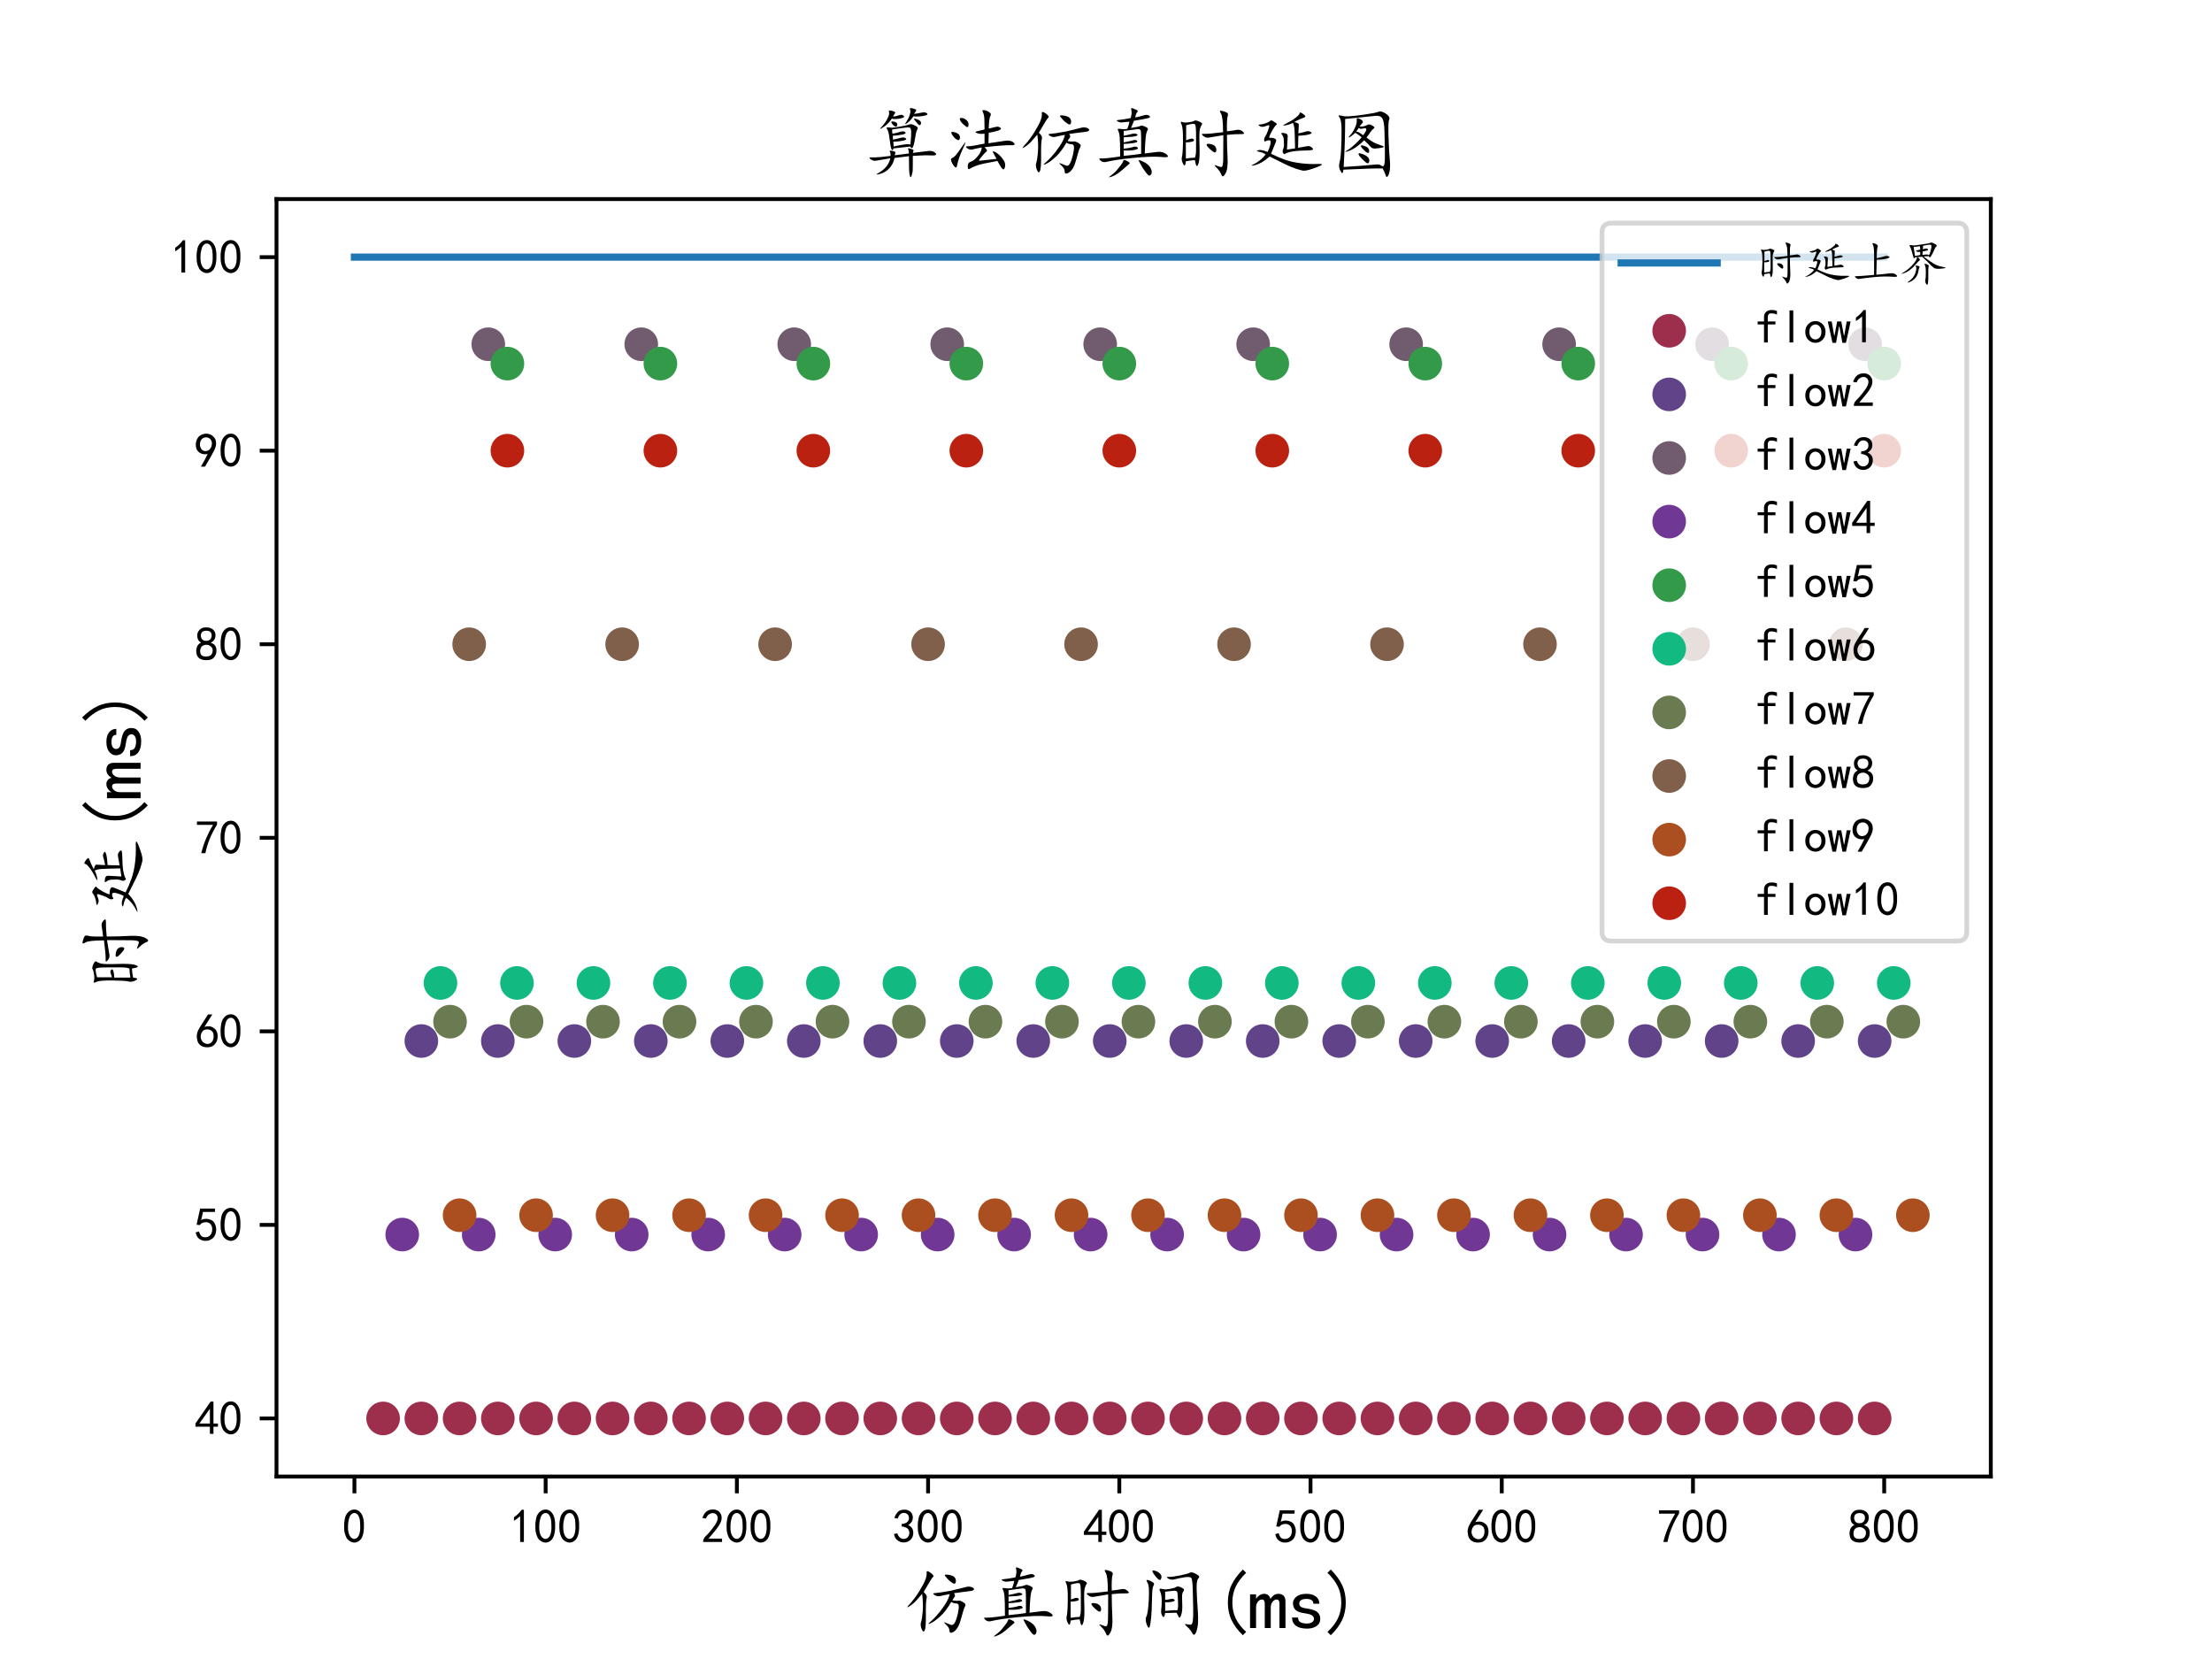 <?xml version="1.0" encoding="utf-8" standalone="no"?>
<!DOCTYPE svg PUBLIC "-//W3C//DTD SVG 1.1//EN"
  "http://www.w3.org/Graphics/SVG/1.1/DTD/svg11.dtd">
<!-- Created with matplotlib (https://matplotlib.org/) -->
<svg height="345.6pt" version="1.1" viewBox="0 0 460.8 345.6" width="460.8pt" xmlns="http://www.w3.org/2000/svg" xmlns:xlink="http://www.w3.org/1999/xlink">
 <defs>
  <style type="text/css">*{stroke-linecap:butt;stroke-linejoin:round;}</style>
 </defs>
 <g id="figure_1">
  <g id="patch_1">
   <path d="M 0 345.6 
L 460.8 345.6 
L 460.8 0 
L 0 0 
z
" style="fill:#ffffff;"/>
  </g>
  <g id="axes_1">
   <g id="patch_2">
    <path d="M 57.6 307.584 
L 414.72 307.584 
L 414.72 41.472 
L 57.6 41.472 
z
" style="fill:#ffffff;"/>
   </g>
   <g id="PathCollection_1">
    <defs>
     <path d="M 0 3 
C 0.796 3 1.559 2.684 2.121 2.121 
C 2.684 1.559 3 0.796 3 -0 
C 3 -0.796 2.684 -1.559 2.121 -2.121 
C 1.559 -2.684 0.796 -3 0 -3 
C -0.796 -3 -1.559 -2.684 -2.121 -2.121 
C -2.684 -1.559 -3 -0.796 -3 0 
C -3 0.796 -2.684 1.559 -2.121 2.121 
C -1.559 2.684 -0.796 3 0 3 
z
" id="C0_0_b069d2ac84"/>
    </defs>
    <g clip-path="url(#pc571e5deec)">
     <use style="fill:#9d2f4c;stroke:#9d2f4c;" x="79.808" xlink:href="#C0_0_b069d2ac84" y="295.488"/>
    </g>
    <g clip-path="url(#pc571e5deec)">
     <use style="fill:#9d2f4c;stroke:#9d2f4c;" x="87.775" xlink:href="#C0_0_b069d2ac84" y="295.488"/>
    </g>
    <g clip-path="url(#pc571e5deec)">
     <use style="fill:#9d2f4c;stroke:#9d2f4c;" x="95.742" xlink:href="#C0_0_b069d2ac84" y="295.488"/>
    </g>
    <g clip-path="url(#pc571e5deec)">
     <use style="fill:#9d2f4c;stroke:#9d2f4c;" x="103.709" xlink:href="#C0_0_b069d2ac84" y="295.488"/>
    </g>
    <g clip-path="url(#pc571e5deec)">
     <use style="fill:#9d2f4c;stroke:#9d2f4c;" x="111.676" xlink:href="#C0_0_b069d2ac84" y="295.488"/>
    </g>
    <g clip-path="url(#pc571e5deec)">
     <use style="fill:#9d2f4c;stroke:#9d2f4c;" x="119.643" xlink:href="#C0_0_b069d2ac84" y="295.488"/>
    </g>
    <g clip-path="url(#pc571e5deec)">
     <use style="fill:#9d2f4c;stroke:#9d2f4c;" x="127.61" xlink:href="#C0_0_b069d2ac84" y="295.488"/>
    </g>
    <g clip-path="url(#pc571e5deec)">
     <use style="fill:#9d2f4c;stroke:#9d2f4c;" x="135.577" xlink:href="#C0_0_b069d2ac84" y="295.488"/>
    </g>
    <g clip-path="url(#pc571e5deec)">
     <use style="fill:#9d2f4c;stroke:#9d2f4c;" x="143.544" xlink:href="#C0_0_b069d2ac84" y="295.488"/>
    </g>
    <g clip-path="url(#pc571e5deec)">
     <use style="fill:#9d2f4c;stroke:#9d2f4c;" x="151.511" xlink:href="#C0_0_b069d2ac84" y="295.488"/>
    </g>
    <g clip-path="url(#pc571e5deec)">
     <use style="fill:#9d2f4c;stroke:#9d2f4c;" x="159.478" xlink:href="#C0_0_b069d2ac84" y="295.488"/>
    </g>
    <g clip-path="url(#pc571e5deec)">
     <use style="fill:#9d2f4c;stroke:#9d2f4c;" x="167.445" xlink:href="#C0_0_b069d2ac84" y="295.488"/>
    </g>
    <g clip-path="url(#pc571e5deec)">
     <use style="fill:#9d2f4c;stroke:#9d2f4c;" x="175.412" xlink:href="#C0_0_b069d2ac84" y="295.488"/>
    </g>
    <g clip-path="url(#pc571e5deec)">
     <use style="fill:#9d2f4c;stroke:#9d2f4c;" x="183.379" xlink:href="#C0_0_b069d2ac84" y="295.488"/>
    </g>
    <g clip-path="url(#pc571e5deec)">
     <use style="fill:#9d2f4c;stroke:#9d2f4c;" x="191.346" xlink:href="#C0_0_b069d2ac84" y="295.488"/>
    </g>
    <g clip-path="url(#pc571e5deec)">
     <use style="fill:#9d2f4c;stroke:#9d2f4c;" x="199.313" xlink:href="#C0_0_b069d2ac84" y="295.488"/>
    </g>
    <g clip-path="url(#pc571e5deec)">
     <use style="fill:#9d2f4c;stroke:#9d2f4c;" x="207.28" xlink:href="#C0_0_b069d2ac84" y="295.488"/>
    </g>
    <g clip-path="url(#pc571e5deec)">
     <use style="fill:#9d2f4c;stroke:#9d2f4c;" x="215.247" xlink:href="#C0_0_b069d2ac84" y="295.488"/>
    </g>
    <g clip-path="url(#pc571e5deec)">
     <use style="fill:#9d2f4c;stroke:#9d2f4c;" x="223.214" xlink:href="#C0_0_b069d2ac84" y="295.488"/>
    </g>
    <g clip-path="url(#pc571e5deec)">
     <use style="fill:#9d2f4c;stroke:#9d2f4c;" x="231.181" xlink:href="#C0_0_b069d2ac84" y="295.488"/>
    </g>
    <g clip-path="url(#pc571e5deec)">
     <use style="fill:#9d2f4c;stroke:#9d2f4c;" x="239.148" xlink:href="#C0_0_b069d2ac84" y="295.488"/>
    </g>
    <g clip-path="url(#pc571e5deec)">
     <use style="fill:#9d2f4c;stroke:#9d2f4c;" x="247.115" xlink:href="#C0_0_b069d2ac84" y="295.488"/>
    </g>
    <g clip-path="url(#pc571e5deec)">
     <use style="fill:#9d2f4c;stroke:#9d2f4c;" x="255.082" xlink:href="#C0_0_b069d2ac84" y="295.488"/>
    </g>
    <g clip-path="url(#pc571e5deec)">
     <use style="fill:#9d2f4c;stroke:#9d2f4c;" x="263.049" xlink:href="#C0_0_b069d2ac84" y="295.488"/>
    </g>
    <g clip-path="url(#pc571e5deec)">
     <use style="fill:#9d2f4c;stroke:#9d2f4c;" x="271.016" xlink:href="#C0_0_b069d2ac84" y="295.488"/>
    </g>
    <g clip-path="url(#pc571e5deec)">
     <use style="fill:#9d2f4c;stroke:#9d2f4c;" x="278.983" xlink:href="#C0_0_b069d2ac84" y="295.488"/>
    </g>
    <g clip-path="url(#pc571e5deec)">
     <use style="fill:#9d2f4c;stroke:#9d2f4c;" x="286.95" xlink:href="#C0_0_b069d2ac84" y="295.488"/>
    </g>
    <g clip-path="url(#pc571e5deec)">
     <use style="fill:#9d2f4c;stroke:#9d2f4c;" x="294.916" xlink:href="#C0_0_b069d2ac84" y="295.488"/>
    </g>
    <g clip-path="url(#pc571e5deec)">
     <use style="fill:#9d2f4c;stroke:#9d2f4c;" x="302.883" xlink:href="#C0_0_b069d2ac84" y="295.488"/>
    </g>
    <g clip-path="url(#pc571e5deec)">
     <use style="fill:#9d2f4c;stroke:#9d2f4c;" x="310.85" xlink:href="#C0_0_b069d2ac84" y="295.488"/>
    </g>
    <g clip-path="url(#pc571e5deec)">
     <use style="fill:#9d2f4c;stroke:#9d2f4c;" x="318.817" xlink:href="#C0_0_b069d2ac84" y="295.488"/>
    </g>
    <g clip-path="url(#pc571e5deec)">
     <use style="fill:#9d2f4c;stroke:#9d2f4c;" x="326.784" xlink:href="#C0_0_b069d2ac84" y="295.488"/>
    </g>
    <g clip-path="url(#pc571e5deec)">
     <use style="fill:#9d2f4c;stroke:#9d2f4c;" x="334.751" xlink:href="#C0_0_b069d2ac84" y="295.488"/>
    </g>
    <g clip-path="url(#pc571e5deec)">
     <use style="fill:#9d2f4c;stroke:#9d2f4c;" x="342.718" xlink:href="#C0_0_b069d2ac84" y="295.488"/>
    </g>
    <g clip-path="url(#pc571e5deec)">
     <use style="fill:#9d2f4c;stroke:#9d2f4c;" x="350.685" xlink:href="#C0_0_b069d2ac84" y="295.488"/>
    </g>
    <g clip-path="url(#pc571e5deec)">
     <use style="fill:#9d2f4c;stroke:#9d2f4c;" x="358.652" xlink:href="#C0_0_b069d2ac84" y="295.488"/>
    </g>
    <g clip-path="url(#pc571e5deec)">
     <use style="fill:#9d2f4c;stroke:#9d2f4c;" x="366.619" xlink:href="#C0_0_b069d2ac84" y="295.488"/>
    </g>
    <g clip-path="url(#pc571e5deec)">
     <use style="fill:#9d2f4c;stroke:#9d2f4c;" x="374.586" xlink:href="#C0_0_b069d2ac84" y="295.488"/>
    </g>
    <g clip-path="url(#pc571e5deec)">
     <use style="fill:#9d2f4c;stroke:#9d2f4c;" x="382.553" xlink:href="#C0_0_b069d2ac84" y="295.488"/>
    </g>
    <g clip-path="url(#pc571e5deec)">
     <use style="fill:#9d2f4c;stroke:#9d2f4c;" x="390.52" xlink:href="#C0_0_b069d2ac84" y="295.488"/>
    </g>
   </g>
   <g id="PathCollection_2">
    <defs>
     <path d="M 0 3 
C 0.796 3 1.559 2.684 2.121 2.121 
C 2.684 1.559 3 0.796 3 -0 
C 3 -0.796 2.684 -1.559 2.121 -2.121 
C 1.559 -2.684 0.796 -3 0 -3 
C -0.796 -3 -1.559 -2.684 -2.121 -2.121 
C -2.684 -1.559 -3 -0.796 -3 0 
C -3 0.796 -2.684 1.559 -2.121 2.121 
C -1.559 2.684 -0.796 3 0 3 
z
" id="C1_0_97bac3a246"/>
    </defs>
    <g clip-path="url(#pc571e5deec)">
     <use style="fill:#614389;stroke:#614389;" x="87.775" xlink:href="#C1_0_97bac3a246" y="216.864"/>
    </g>
    <g clip-path="url(#pc571e5deec)">
     <use style="fill:#614389;stroke:#614389;" x="103.709" xlink:href="#C1_0_97bac3a246" y="216.864"/>
    </g>
    <g clip-path="url(#pc571e5deec)">
     <use style="fill:#614389;stroke:#614389;" x="119.643" xlink:href="#C1_0_97bac3a246" y="216.864"/>
    </g>
    <g clip-path="url(#pc571e5deec)">
     <use style="fill:#614389;stroke:#614389;" x="135.577" xlink:href="#C1_0_97bac3a246" y="216.864"/>
    </g>
    <g clip-path="url(#pc571e5deec)">
     <use style="fill:#614389;stroke:#614389;" x="151.511" xlink:href="#C1_0_97bac3a246" y="216.864"/>
    </g>
    <g clip-path="url(#pc571e5deec)">
     <use style="fill:#614389;stroke:#614389;" x="167.445" xlink:href="#C1_0_97bac3a246" y="216.864"/>
    </g>
    <g clip-path="url(#pc571e5deec)">
     <use style="fill:#614389;stroke:#614389;" x="183.379" xlink:href="#C1_0_97bac3a246" y="216.864"/>
    </g>
    <g clip-path="url(#pc571e5deec)">
     <use style="fill:#614389;stroke:#614389;" x="199.313" xlink:href="#C1_0_97bac3a246" y="216.864"/>
    </g>
    <g clip-path="url(#pc571e5deec)">
     <use style="fill:#614389;stroke:#614389;" x="215.247" xlink:href="#C1_0_97bac3a246" y="216.864"/>
    </g>
    <g clip-path="url(#pc571e5deec)">
     <use style="fill:#614389;stroke:#614389;" x="231.181" xlink:href="#C1_0_97bac3a246" y="216.864"/>
    </g>
    <g clip-path="url(#pc571e5deec)">
     <use style="fill:#614389;stroke:#614389;" x="247.115" xlink:href="#C1_0_97bac3a246" y="216.864"/>
    </g>
    <g clip-path="url(#pc571e5deec)">
     <use style="fill:#614389;stroke:#614389;" x="263.049" xlink:href="#C1_0_97bac3a246" y="216.864"/>
    </g>
    <g clip-path="url(#pc571e5deec)">
     <use style="fill:#614389;stroke:#614389;" x="278.983" xlink:href="#C1_0_97bac3a246" y="216.864"/>
    </g>
    <g clip-path="url(#pc571e5deec)">
     <use style="fill:#614389;stroke:#614389;" x="294.916" xlink:href="#C1_0_97bac3a246" y="216.864"/>
    </g>
    <g clip-path="url(#pc571e5deec)">
     <use style="fill:#614389;stroke:#614389;" x="310.85" xlink:href="#C1_0_97bac3a246" y="216.864"/>
    </g>
    <g clip-path="url(#pc571e5deec)">
     <use style="fill:#614389;stroke:#614389;" x="326.784" xlink:href="#C1_0_97bac3a246" y="216.864"/>
    </g>
    <g clip-path="url(#pc571e5deec)">
     <use style="fill:#614389;stroke:#614389;" x="342.718" xlink:href="#C1_0_97bac3a246" y="216.864"/>
    </g>
    <g clip-path="url(#pc571e5deec)">
     <use style="fill:#614389;stroke:#614389;" x="358.652" xlink:href="#C1_0_97bac3a246" y="216.864"/>
    </g>
    <g clip-path="url(#pc571e5deec)">
     <use style="fill:#614389;stroke:#614389;" x="374.586" xlink:href="#C1_0_97bac3a246" y="216.864"/>
    </g>
    <g clip-path="url(#pc571e5deec)">
     <use style="fill:#614389;stroke:#614389;" x="390.52" xlink:href="#C1_0_97bac3a246" y="216.864"/>
    </g>
   </g>
   <g id="PathCollection_3">
    <defs>
     <path d="M 0 3 
C 0.796 3 1.559 2.684 2.121 2.121 
C 2.684 1.559 3 0.796 3 -0 
C 3 -0.796 2.684 -1.559 2.121 -2.121 
C 1.559 -2.684 0.796 -3 0 -3 
C -0.796 -3 -1.559 -2.684 -2.121 -2.121 
C -2.684 -1.559 -3 -0.796 -3 0 
C -3 0.796 -2.684 1.559 -2.121 2.121 
C -1.559 2.684 -0.796 3 0 3 
z
" id="C2_0_b2215d8322"/>
    </defs>
    <g clip-path="url(#pc571e5deec)">
     <use style="fill:#705c6e;stroke:#705c6e;" x="101.717" xlink:href="#C2_0_b2215d8322" y="71.712"/>
    </g>
    <g clip-path="url(#pc571e5deec)">
     <use style="fill:#705c6e;stroke:#705c6e;" x="133.585" xlink:href="#C2_0_b2215d8322" y="71.712"/>
    </g>
    <g clip-path="url(#pc571e5deec)">
     <use style="fill:#705c6e;stroke:#705c6e;" x="165.453" xlink:href="#C2_0_b2215d8322" y="71.712"/>
    </g>
    <g clip-path="url(#pc571e5deec)">
     <use style="fill:#705c6e;stroke:#705c6e;" x="197.321" xlink:href="#C2_0_b2215d8322" y="71.712"/>
    </g>
    <g clip-path="url(#pc571e5deec)">
     <use style="fill:#705c6e;stroke:#705c6e;" x="229.189" xlink:href="#C2_0_b2215d8322" y="71.712"/>
    </g>
    <g clip-path="url(#pc571e5deec)">
     <use style="fill:#705c6e;stroke:#705c6e;" x="261.057" xlink:href="#C2_0_b2215d8322" y="71.712"/>
    </g>
    <g clip-path="url(#pc571e5deec)">
     <use style="fill:#705c6e;stroke:#705c6e;" x="292.925" xlink:href="#C2_0_b2215d8322" y="71.712"/>
    </g>
    <g clip-path="url(#pc571e5deec)">
     <use style="fill:#705c6e;stroke:#705c6e;" x="324.793" xlink:href="#C2_0_b2215d8322" y="71.712"/>
    </g>
    <g clip-path="url(#pc571e5deec)">
     <use style="fill:#705c6e;stroke:#705c6e;" x="356.661" xlink:href="#C2_0_b2215d8322" y="71.712"/>
    </g>
    <g clip-path="url(#pc571e5deec)">
     <use style="fill:#705c6e;stroke:#705c6e;" x="388.529" xlink:href="#C2_0_b2215d8322" y="71.712"/>
    </g>
   </g>
   <g id="PathCollection_4">
    <defs>
     <path d="M 0 3 
C 0.796 3 1.559 2.684 2.121 2.121 
C 2.684 1.559 3 0.796 3 -0 
C 3 -0.796 2.684 -1.559 2.121 -2.121 
C 1.559 -2.684 0.796 -3 0 -3 
C -0.796 -3 -1.559 -2.684 -2.121 -2.121 
C -2.684 -1.559 -3 -0.796 -3 0 
C -3 0.796 -2.684 1.559 -2.121 2.121 
C -1.559 2.684 -0.796 3 0 3 
z
" id="C3_0_01d42dc4fb"/>
    </defs>
    <g clip-path="url(#pc571e5deec)">
     <use style="fill:#713795;stroke:#713795;" x="83.791" xlink:href="#C3_0_01d42dc4fb" y="257.184"/>
    </g>
    <g clip-path="url(#pc571e5deec)">
     <use style="fill:#713795;stroke:#713795;" x="99.725" xlink:href="#C3_0_01d42dc4fb" y="257.184"/>
    </g>
    <g clip-path="url(#pc571e5deec)">
     <use style="fill:#713795;stroke:#713795;" x="115.659" xlink:href="#C3_0_01d42dc4fb" y="257.184"/>
    </g>
    <g clip-path="url(#pc571e5deec)">
     <use style="fill:#713795;stroke:#713795;" x="131.593" xlink:href="#C3_0_01d42dc4fb" y="257.184"/>
    </g>
    <g clip-path="url(#pc571e5deec)">
     <use style="fill:#713795;stroke:#713795;" x="147.527" xlink:href="#C3_0_01d42dc4fb" y="257.184"/>
    </g>
    <g clip-path="url(#pc571e5deec)">
     <use style="fill:#713795;stroke:#713795;" x="163.461" xlink:href="#C3_0_01d42dc4fb" y="257.184"/>
    </g>
    <g clip-path="url(#pc571e5deec)">
     <use style="fill:#713795;stroke:#713795;" x="179.395" xlink:href="#C3_0_01d42dc4fb" y="257.184"/>
    </g>
    <g clip-path="url(#pc571e5deec)">
     <use style="fill:#713795;stroke:#713795;" x="195.329" xlink:href="#C3_0_01d42dc4fb" y="257.184"/>
    </g>
    <g clip-path="url(#pc571e5deec)">
     <use style="fill:#713795;stroke:#713795;" x="211.263" xlink:href="#C3_0_01d42dc4fb" y="257.184"/>
    </g>
    <g clip-path="url(#pc571e5deec)">
     <use style="fill:#713795;stroke:#713795;" x="227.197" xlink:href="#C3_0_01d42dc4fb" y="257.184"/>
    </g>
    <g clip-path="url(#pc571e5deec)">
     <use style="fill:#713795;stroke:#713795;" x="243.131" xlink:href="#C3_0_01d42dc4fb" y="257.184"/>
    </g>
    <g clip-path="url(#pc571e5deec)">
     <use style="fill:#713795;stroke:#713795;" x="259.065" xlink:href="#C3_0_01d42dc4fb" y="257.184"/>
    </g>
    <g clip-path="url(#pc571e5deec)">
     <use style="fill:#713795;stroke:#713795;" x="274.999" xlink:href="#C3_0_01d42dc4fb" y="257.184"/>
    </g>
    <g clip-path="url(#pc571e5deec)">
     <use style="fill:#713795;stroke:#713795;" x="290.933" xlink:href="#C3_0_01d42dc4fb" y="257.184"/>
    </g>
    <g clip-path="url(#pc571e5deec)">
     <use style="fill:#713795;stroke:#713795;" x="306.867" xlink:href="#C3_0_01d42dc4fb" y="257.184"/>
    </g>
    <g clip-path="url(#pc571e5deec)">
     <use style="fill:#713795;stroke:#713795;" x="322.801" xlink:href="#C3_0_01d42dc4fb" y="257.184"/>
    </g>
    <g clip-path="url(#pc571e5deec)">
     <use style="fill:#713795;stroke:#713795;" x="338.735" xlink:href="#C3_0_01d42dc4fb" y="257.184"/>
    </g>
    <g clip-path="url(#pc571e5deec)">
     <use style="fill:#713795;stroke:#713795;" x="354.669" xlink:href="#C3_0_01d42dc4fb" y="257.184"/>
    </g>
    <g clip-path="url(#pc571e5deec)">
     <use style="fill:#713795;stroke:#713795;" x="370.603" xlink:href="#C3_0_01d42dc4fb" y="257.184"/>
    </g>
    <g clip-path="url(#pc571e5deec)">
     <use style="fill:#713795;stroke:#713795;" x="386.537" xlink:href="#C3_0_01d42dc4fb" y="257.184"/>
    </g>
   </g>
   <g id="PathCollection_5">
    <defs>
     <path d="M 0 3 
C 0.796 3 1.559 2.684 2.121 2.121 
C 2.684 1.559 3 0.796 3 -0 
C 3 -0.796 2.684 -1.559 2.121 -2.121 
C 1.559 -2.684 0.796 -3 0 -3 
C -0.796 -3 -1.559 -2.684 -2.121 -2.121 
C -2.684 -1.559 -3 -0.796 -3 0 
C -3 0.796 -2.684 1.559 -2.121 2.121 
C -1.559 2.684 -0.796 3 0 3 
z
" id="C4_0_234245f120"/>
    </defs>
    <g clip-path="url(#pc571e5deec)">
     <use style="fill:#329a48;stroke:#329a48;" x="105.701" xlink:href="#C4_0_234245f120" y="75.744"/>
    </g>
    <g clip-path="url(#pc571e5deec)">
     <use style="fill:#329a48;stroke:#329a48;" x="137.569" xlink:href="#C4_0_234245f120" y="75.744"/>
    </g>
    <g clip-path="url(#pc571e5deec)">
     <use style="fill:#329a48;stroke:#329a48;" x="169.437" xlink:href="#C4_0_234245f120" y="75.744"/>
    </g>
    <g clip-path="url(#pc571e5deec)">
     <use style="fill:#329a48;stroke:#329a48;" x="201.304" xlink:href="#C4_0_234245f120" y="75.744"/>
    </g>
    <g clip-path="url(#pc571e5deec)">
     <use style="fill:#329a48;stroke:#329a48;" x="233.172" xlink:href="#C4_0_234245f120" y="75.744"/>
    </g>
    <g clip-path="url(#pc571e5deec)">
     <use style="fill:#329a48;stroke:#329a48;" x="265.04" xlink:href="#C4_0_234245f120" y="75.744"/>
    </g>
    <g clip-path="url(#pc571e5deec)">
     <use style="fill:#329a48;stroke:#329a48;" x="296.908" xlink:href="#C4_0_234245f120" y="75.744"/>
    </g>
    <g clip-path="url(#pc571e5deec)">
     <use style="fill:#329a48;stroke:#329a48;" x="328.776" xlink:href="#C4_0_234245f120" y="75.744"/>
    </g>
    <g clip-path="url(#pc571e5deec)">
     <use style="fill:#329a48;stroke:#329a48;" x="360.644" xlink:href="#C4_0_234245f120" y="75.744"/>
    </g>
    <g clip-path="url(#pc571e5deec)">
     <use style="fill:#329a48;stroke:#329a48;" x="392.512" xlink:href="#C4_0_234245f120" y="75.744"/>
    </g>
   </g>
   <g id="PathCollection_6">
    <defs>
     <path d="M 0 3 
C 0.796 3 1.559 2.684 2.121 2.121 
C 2.684 1.559 3 0.796 3 -0 
C 3 -0.796 2.684 -1.559 2.121 -2.121 
C 1.559 -2.684 0.796 -3 0 -3 
C -0.796 -3 -1.559 -2.684 -2.121 -2.121 
C -2.684 -1.559 -3 -0.796 -3 0 
C -3 0.796 -2.684 1.559 -2.121 2.121 
C -1.559 2.684 -0.796 3 0 3 
z
" id="C5_0_9e7a2de8c8"/>
    </defs>
    <g clip-path="url(#pc571e5deec)">
     <use style="fill:#12ba82;stroke:#12ba82;" x="91.758" xlink:href="#C5_0_9e7a2de8c8" y="204.768"/>
    </g>
    <g clip-path="url(#pc571e5deec)">
     <use style="fill:#12ba82;stroke:#12ba82;" x="107.692" xlink:href="#C5_0_9e7a2de8c8" y="204.768"/>
    </g>
    <g clip-path="url(#pc571e5deec)">
     <use style="fill:#12ba82;stroke:#12ba82;" x="123.626" xlink:href="#C5_0_9e7a2de8c8" y="204.768"/>
    </g>
    <g clip-path="url(#pc571e5deec)">
     <use style="fill:#12ba82;stroke:#12ba82;" x="139.56" xlink:href="#C5_0_9e7a2de8c8" y="204.768"/>
    </g>
    <g clip-path="url(#pc571e5deec)">
     <use style="fill:#12ba82;stroke:#12ba82;" x="155.494" xlink:href="#C5_0_9e7a2de8c8" y="204.768"/>
    </g>
    <g clip-path="url(#pc571e5deec)">
     <use style="fill:#12ba82;stroke:#12ba82;" x="171.428" xlink:href="#C5_0_9e7a2de8c8" y="204.768"/>
    </g>
    <g clip-path="url(#pc571e5deec)">
     <use style="fill:#12ba82;stroke:#12ba82;" x="187.362" xlink:href="#C5_0_9e7a2de8c8" y="204.768"/>
    </g>
    <g clip-path="url(#pc571e5deec)">
     <use style="fill:#12ba82;stroke:#12ba82;" x="203.296" xlink:href="#C5_0_9e7a2de8c8" y="204.768"/>
    </g>
    <g clip-path="url(#pc571e5deec)">
     <use style="fill:#12ba82;stroke:#12ba82;" x="219.23" xlink:href="#C5_0_9e7a2de8c8" y="204.768"/>
    </g>
    <g clip-path="url(#pc571e5deec)">
     <use style="fill:#12ba82;stroke:#12ba82;" x="235.164" xlink:href="#C5_0_9e7a2de8c8" y="204.768"/>
    </g>
    <g clip-path="url(#pc571e5deec)">
     <use style="fill:#12ba82;stroke:#12ba82;" x="251.098" xlink:href="#C5_0_9e7a2de8c8" y="204.768"/>
    </g>
    <g clip-path="url(#pc571e5deec)">
     <use style="fill:#12ba82;stroke:#12ba82;" x="267.032" xlink:href="#C5_0_9e7a2de8c8" y="204.768"/>
    </g>
    <g clip-path="url(#pc571e5deec)">
     <use style="fill:#12ba82;stroke:#12ba82;" x="282.966" xlink:href="#C5_0_9e7a2de8c8" y="204.768"/>
    </g>
    <g clip-path="url(#pc571e5deec)">
     <use style="fill:#12ba82;stroke:#12ba82;" x="298.9" xlink:href="#C5_0_9e7a2de8c8" y="204.768"/>
    </g>
    <g clip-path="url(#pc571e5deec)">
     <use style="fill:#12ba82;stroke:#12ba82;" x="314.834" xlink:href="#C5_0_9e7a2de8c8" y="204.768"/>
    </g>
    <g clip-path="url(#pc571e5deec)">
     <use style="fill:#12ba82;stroke:#12ba82;" x="330.768" xlink:href="#C5_0_9e7a2de8c8" y="204.768"/>
    </g>
    <g clip-path="url(#pc571e5deec)">
     <use style="fill:#12ba82;stroke:#12ba82;" x="346.702" xlink:href="#C5_0_9e7a2de8c8" y="204.768"/>
    </g>
    <g clip-path="url(#pc571e5deec)">
     <use style="fill:#12ba82;stroke:#12ba82;" x="362.636" xlink:href="#C5_0_9e7a2de8c8" y="204.768"/>
    </g>
    <g clip-path="url(#pc571e5deec)">
     <use style="fill:#12ba82;stroke:#12ba82;" x="378.57" xlink:href="#C5_0_9e7a2de8c8" y="204.768"/>
    </g>
    <g clip-path="url(#pc571e5deec)">
     <use style="fill:#12ba82;stroke:#12ba82;" x="394.504" xlink:href="#C5_0_9e7a2de8c8" y="204.768"/>
    </g>
   </g>
   <g id="PathCollection_7">
    <defs>
     <path d="M 0 3 
C 0.796 3 1.559 2.684 2.121 2.121 
C 2.684 1.559 3 0.796 3 -0 
C 3 -0.796 2.684 -1.559 2.121 -2.121 
C 1.559 -2.684 0.796 -3 0 -3 
C -0.796 -3 -1.559 -2.684 -2.121 -2.121 
C -2.684 -1.559 -3 -0.796 -3 0 
C -3 0.796 -2.684 1.559 -2.121 2.121 
C -1.559 2.684 -0.796 3 0 3 
z
" id="C6_0_9c4f19982a"/>
    </defs>
    <g clip-path="url(#pc571e5deec)">
     <use style="fill:#6a7b51;stroke:#6a7b51;" x="93.75" xlink:href="#C6_0_9c4f19982a" y="212.832"/>
    </g>
    <g clip-path="url(#pc571e5deec)">
     <use style="fill:#6a7b51;stroke:#6a7b51;" x="109.684" xlink:href="#C6_0_9c4f19982a" y="212.832"/>
    </g>
    <g clip-path="url(#pc571e5deec)">
     <use style="fill:#6a7b51;stroke:#6a7b51;" x="125.618" xlink:href="#C6_0_9c4f19982a" y="212.832"/>
    </g>
    <g clip-path="url(#pc571e5deec)">
     <use style="fill:#6a7b51;stroke:#6a7b51;" x="141.552" xlink:href="#C6_0_9c4f19982a" y="212.832"/>
    </g>
    <g clip-path="url(#pc571e5deec)">
     <use style="fill:#6a7b51;stroke:#6a7b51;" x="157.486" xlink:href="#C6_0_9c4f19982a" y="212.832"/>
    </g>
    <g clip-path="url(#pc571e5deec)">
     <use style="fill:#6a7b51;stroke:#6a7b51;" x="173.42" xlink:href="#C6_0_9c4f19982a" y="212.832"/>
    </g>
    <g clip-path="url(#pc571e5deec)">
     <use style="fill:#6a7b51;stroke:#6a7b51;" x="189.354" xlink:href="#C6_0_9c4f19982a" y="212.832"/>
    </g>
    <g clip-path="url(#pc571e5deec)">
     <use style="fill:#6a7b51;stroke:#6a7b51;" x="205.288" xlink:href="#C6_0_9c4f19982a" y="212.832"/>
    </g>
    <g clip-path="url(#pc571e5deec)">
     <use style="fill:#6a7b51;stroke:#6a7b51;" x="221.222" xlink:href="#C6_0_9c4f19982a" y="212.832"/>
    </g>
    <g clip-path="url(#pc571e5deec)">
     <use style="fill:#6a7b51;stroke:#6a7b51;" x="237.156" xlink:href="#C6_0_9c4f19982a" y="212.832"/>
    </g>
    <g clip-path="url(#pc571e5deec)">
     <use style="fill:#6a7b51;stroke:#6a7b51;" x="253.09" xlink:href="#C6_0_9c4f19982a" y="212.832"/>
    </g>
    <g clip-path="url(#pc571e5deec)">
     <use style="fill:#6a7b51;stroke:#6a7b51;" x="269.024" xlink:href="#C6_0_9c4f19982a" y="212.832"/>
    </g>
    <g clip-path="url(#pc571e5deec)">
     <use style="fill:#6a7b51;stroke:#6a7b51;" x="284.958" xlink:href="#C6_0_9c4f19982a" y="212.832"/>
    </g>
    <g clip-path="url(#pc571e5deec)">
     <use style="fill:#6a7b51;stroke:#6a7b51;" x="300.892" xlink:href="#C6_0_9c4f19982a" y="212.832"/>
    </g>
    <g clip-path="url(#pc571e5deec)">
     <use style="fill:#6a7b51;stroke:#6a7b51;" x="316.826" xlink:href="#C6_0_9c4f19982a" y="212.832"/>
    </g>
    <g clip-path="url(#pc571e5deec)">
     <use style="fill:#6a7b51;stroke:#6a7b51;" x="332.76" xlink:href="#C6_0_9c4f19982a" y="212.832"/>
    </g>
    <g clip-path="url(#pc571e5deec)">
     <use style="fill:#6a7b51;stroke:#6a7b51;" x="348.694" xlink:href="#C6_0_9c4f19982a" y="212.832"/>
    </g>
    <g clip-path="url(#pc571e5deec)">
     <use style="fill:#6a7b51;stroke:#6a7b51;" x="364.628" xlink:href="#C6_0_9c4f19982a" y="212.832"/>
    </g>
    <g clip-path="url(#pc571e5deec)">
     <use style="fill:#6a7b51;stroke:#6a7b51;" x="380.562" xlink:href="#C6_0_9c4f19982a" y="212.832"/>
    </g>
    <g clip-path="url(#pc571e5deec)">
     <use style="fill:#6a7b51;stroke:#6a7b51;" x="396.496" xlink:href="#C6_0_9c4f19982a" y="212.832"/>
    </g>
   </g>
   <g id="PathCollection_8">
    <defs>
     <path d="M 0 3 
C 0.796 3 1.559 2.684 2.121 2.121 
C 2.684 1.559 3 0.796 3 -0 
C 3 -0.796 2.684 -1.559 2.121 -2.121 
C 1.559 -2.684 0.796 -3 0 -3 
C -0.796 -3 -1.559 -2.684 -2.121 -2.121 
C -2.684 -1.559 -3 -0.796 -3 0 
C -3 0.796 -2.684 1.559 -2.121 2.121 
C -1.559 2.684 -0.796 3 0 3 
z
" id="C7_0_eedc4345d2"/>
    </defs>
    <g clip-path="url(#pc571e5deec)">
     <use style="fill:#81604b;stroke:#81604b;" x="97.734" xlink:href="#C7_0_eedc4345d2" y="134.208"/>
    </g>
    <g clip-path="url(#pc571e5deec)">
     <use style="fill:#81604b;stroke:#81604b;" x="129.602" xlink:href="#C7_0_eedc4345d2" y="134.208"/>
    </g>
    <g clip-path="url(#pc571e5deec)">
     <use style="fill:#81604b;stroke:#81604b;" x="161.47" xlink:href="#C7_0_eedc4345d2" y="134.208"/>
    </g>
    <g clip-path="url(#pc571e5deec)">
     <use style="fill:#81604b;stroke:#81604b;" x="193.337" xlink:href="#C7_0_eedc4345d2" y="134.208"/>
    </g>
    <g clip-path="url(#pc571e5deec)">
     <use style="fill:#81604b;stroke:#81604b;" x="225.205" xlink:href="#C7_0_eedc4345d2" y="134.208"/>
    </g>
    <g clip-path="url(#pc571e5deec)">
     <use style="fill:#81604b;stroke:#81604b;" x="257.073" xlink:href="#C7_0_eedc4345d2" y="134.208"/>
    </g>
    <g clip-path="url(#pc571e5deec)">
     <use style="fill:#81604b;stroke:#81604b;" x="288.941" xlink:href="#C7_0_eedc4345d2" y="134.208"/>
    </g>
    <g clip-path="url(#pc571e5deec)">
     <use style="fill:#81604b;stroke:#81604b;" x="320.809" xlink:href="#C7_0_eedc4345d2" y="134.208"/>
    </g>
    <g clip-path="url(#pc571e5deec)">
     <use style="fill:#81604b;stroke:#81604b;" x="352.677" xlink:href="#C7_0_eedc4345d2" y="134.208"/>
    </g>
    <g clip-path="url(#pc571e5deec)">
     <use style="fill:#81604b;stroke:#81604b;" x="384.545" xlink:href="#C7_0_eedc4345d2" y="134.208"/>
    </g>
   </g>
   <g id="PathCollection_9">
    <defs>
     <path d="M 0 3 
C 0.796 3 1.559 2.684 2.121 2.121 
C 2.684 1.559 3 0.796 3 -0 
C 3 -0.796 2.684 -1.559 2.121 -2.121 
C 1.559 -2.684 0.796 -3 0 -3 
C -0.796 -3 -1.559 -2.684 -2.121 -2.121 
C -2.684 -1.559 -3 -0.796 -3 0 
C -3 0.796 -2.684 1.559 -2.121 2.121 
C -1.559 2.684 -0.796 3 0 3 
z
" id="C8_0_da6994c541"/>
    </defs>
    <g clip-path="url(#pc571e5deec)">
     <use style="fill:#ac4f20;stroke:#ac4f20;" x="95.742" xlink:href="#C8_0_da6994c541" y="253.152"/>
    </g>
    <g clip-path="url(#pc571e5deec)">
     <use style="fill:#ac4f20;stroke:#ac4f20;" x="111.676" xlink:href="#C8_0_da6994c541" y="253.152"/>
    </g>
    <g clip-path="url(#pc571e5deec)">
     <use style="fill:#ac4f20;stroke:#ac4f20;" x="127.61" xlink:href="#C8_0_da6994c541" y="253.152"/>
    </g>
    <g clip-path="url(#pc571e5deec)">
     <use style="fill:#ac4f20;stroke:#ac4f20;" x="143.544" xlink:href="#C8_0_da6994c541" y="253.152"/>
    </g>
    <g clip-path="url(#pc571e5deec)">
     <use style="fill:#ac4f20;stroke:#ac4f20;" x="159.478" xlink:href="#C8_0_da6994c541" y="253.152"/>
    </g>
    <g clip-path="url(#pc571e5deec)">
     <use style="fill:#ac4f20;stroke:#ac4f20;" x="175.412" xlink:href="#C8_0_da6994c541" y="253.152"/>
    </g>
    <g clip-path="url(#pc571e5deec)">
     <use style="fill:#ac4f20;stroke:#ac4f20;" x="191.346" xlink:href="#C8_0_da6994c541" y="253.152"/>
    </g>
    <g clip-path="url(#pc571e5deec)">
     <use style="fill:#ac4f20;stroke:#ac4f20;" x="207.28" xlink:href="#C8_0_da6994c541" y="253.152"/>
    </g>
    <g clip-path="url(#pc571e5deec)">
     <use style="fill:#ac4f20;stroke:#ac4f20;" x="223.214" xlink:href="#C8_0_da6994c541" y="253.152"/>
    </g>
    <g clip-path="url(#pc571e5deec)">
     <use style="fill:#ac4f20;stroke:#ac4f20;" x="239.148" xlink:href="#C8_0_da6994c541" y="253.152"/>
    </g>
    <g clip-path="url(#pc571e5deec)">
     <use style="fill:#ac4f20;stroke:#ac4f20;" x="255.082" xlink:href="#C8_0_da6994c541" y="253.152"/>
    </g>
    <g clip-path="url(#pc571e5deec)">
     <use style="fill:#ac4f20;stroke:#ac4f20;" x="271.016" xlink:href="#C8_0_da6994c541" y="253.152"/>
    </g>
    <g clip-path="url(#pc571e5deec)">
     <use style="fill:#ac4f20;stroke:#ac4f20;" x="286.95" xlink:href="#C8_0_da6994c541" y="253.152"/>
    </g>
    <g clip-path="url(#pc571e5deec)">
     <use style="fill:#ac4f20;stroke:#ac4f20;" x="302.883" xlink:href="#C8_0_da6994c541" y="253.152"/>
    </g>
    <g clip-path="url(#pc571e5deec)">
     <use style="fill:#ac4f20;stroke:#ac4f20;" x="318.817" xlink:href="#C8_0_da6994c541" y="253.152"/>
    </g>
    <g clip-path="url(#pc571e5deec)">
     <use style="fill:#ac4f20;stroke:#ac4f20;" x="334.751" xlink:href="#C8_0_da6994c541" y="253.152"/>
    </g>
    <g clip-path="url(#pc571e5deec)">
     <use style="fill:#ac4f20;stroke:#ac4f20;" x="350.685" xlink:href="#C8_0_da6994c541" y="253.152"/>
    </g>
    <g clip-path="url(#pc571e5deec)">
     <use style="fill:#ac4f20;stroke:#ac4f20;" x="366.619" xlink:href="#C8_0_da6994c541" y="253.152"/>
    </g>
    <g clip-path="url(#pc571e5deec)">
     <use style="fill:#ac4f20;stroke:#ac4f20;" x="382.553" xlink:href="#C8_0_da6994c541" y="253.152"/>
    </g>
    <g clip-path="url(#pc571e5deec)">
     <use style="fill:#ac4f20;stroke:#ac4f20;" x="398.487" xlink:href="#C8_0_da6994c541" y="253.152"/>
    </g>
   </g>
   <g id="PathCollection_10">
    <defs>
     <path d="M 0 3 
C 0.796 3 1.559 2.684 2.121 2.121 
C 2.684 1.559 3 0.796 3 -0 
C 3 -0.796 2.684 -1.559 2.121 -2.121 
C 1.559 -2.684 0.796 -3 0 -3 
C -0.796 -3 -1.559 -2.684 -2.121 -2.121 
C -2.684 -1.559 -3 -0.796 -3 0 
C -3 0.796 -2.684 1.559 -2.121 2.121 
C -1.559 2.684 -0.796 3 0 3 
z
" id="C9_0_5c7018f261"/>
    </defs>
    <g clip-path="url(#pc571e5deec)">
     <use style="fill:#bb2111;stroke:#bb2111;" x="105.701" xlink:href="#C9_0_5c7018f261" y="93.888"/>
    </g>
    <g clip-path="url(#pc571e5deec)">
     <use style="fill:#bb2111;stroke:#bb2111;" x="137.569" xlink:href="#C9_0_5c7018f261" y="93.888"/>
    </g>
    <g clip-path="url(#pc571e5deec)">
     <use style="fill:#bb2111;stroke:#bb2111;" x="169.437" xlink:href="#C9_0_5c7018f261" y="93.888"/>
    </g>
    <g clip-path="url(#pc571e5deec)">
     <use style="fill:#bb2111;stroke:#bb2111;" x="201.304" xlink:href="#C9_0_5c7018f261" y="93.888"/>
    </g>
    <g clip-path="url(#pc571e5deec)">
     <use style="fill:#bb2111;stroke:#bb2111;" x="233.172" xlink:href="#C9_0_5c7018f261" y="93.888"/>
    </g>
    <g clip-path="url(#pc571e5deec)">
     <use style="fill:#bb2111;stroke:#bb2111;" x="265.04" xlink:href="#C9_0_5c7018f261" y="93.888"/>
    </g>
    <g clip-path="url(#pc571e5deec)">
     <use style="fill:#bb2111;stroke:#bb2111;" x="296.908" xlink:href="#C9_0_5c7018f261" y="93.888"/>
    </g>
    <g clip-path="url(#pc571e5deec)">
     <use style="fill:#bb2111;stroke:#bb2111;" x="328.776" xlink:href="#C9_0_5c7018f261" y="93.888"/>
    </g>
    <g clip-path="url(#pc571e5deec)">
     <use style="fill:#bb2111;stroke:#bb2111;" x="360.644" xlink:href="#C9_0_5c7018f261" y="93.888"/>
    </g>
    <g clip-path="url(#pc571e5deec)">
     <use style="fill:#bb2111;stroke:#bb2111;" x="392.512" xlink:href="#C9_0_5c7018f261" y="93.888"/>
    </g>
   </g>
   <g id="matplotlib.axis_1">
    <g id="xtick_1">
     <g id="line2d_1">
      <defs>
       <path d="M 0 0 
L 0 3.5 
" id="m95ca43b614" style="stroke:#000000;stroke-width:0.8;"/>
      </defs>
      <g>
       <use style="stroke:#000000;stroke-width:0.8;" x="73.833" xlink:href="#m95ca43b614" y="307.584"/>
      </g>
     </g>
     <g id="text_1">
      <!-- 0 -->
      <g transform="translate(71.333 321.459)scale(0.1 -0.1)">
       <defs>
        <path d="M 3.125 29.297 
Q 3.906 50 6.438 56.047 
Q 8.984 62.109 13.672 66.016 
Q 18.359 69.922 25.188 69.922 
Q 32.031 69.922 37.109 64.25 
Q 42.188 58.594 43.75 50 
Q 45.312 41.406 44.719 30.266 
Q 44.141 19.141 40.812 12.109 
Q 37.5 5.078 30.859 2.344 
Q 24.219 -0.391 17.578 2.922 
Q 10.938 6.25 8.203 11.719 
Q 5.469 17.188 4.297 23.234 
Q 3.125 29.297 3.906 50 
z
M 12.891 52.734 
Q 10.547 31.25 12.5 22.844 
Q 14.453 14.453 18.938 10.938 
Q 23.438 7.422 28.125 9.562 
Q 32.812 11.719 34.953 18.156 
Q 37.109 24.609 37.109 32.219 
Q 37.109 39.844 36.516 46.094 
Q 35.938 52.344 33 57.422 
Q 30.078 62.5 25.188 62.688 
Q 20.312 62.891 16.594 57.812 
Q 12.891 52.734 10.547 31.25 
z
" id="KaiTi-48"/>
       </defs>
       <use xlink:href="#KaiTi-48"/>
      </g>
     </g>
    </g>
    <g id="xtick_2">
     <g id="line2d_2">
      <g>
       <use style="stroke:#000000;stroke-width:0.8;" x="113.668" xlink:href="#m95ca43b614" y="307.584"/>
      </g>
     </g>
     <g id="text_2">
      <!-- 100 -->
      <g transform="translate(106.168 321.459)scale(0.1 -0.1)">
       <defs>
        <path d="M 21.875 56.25 
Q 16.797 51.172 8.984 46.484 
L 8.984 53.906 
Q 18.75 60.547 25 69.531 
L 29.688 69.531 
L 29.688 2.344 
L 21.875 2.344 
z
" id="KaiTi-49"/>
       </defs>
       <use xlink:href="#KaiTi-49"/>
       <use x="50" xlink:href="#KaiTi-48"/>
       <use x="100" xlink:href="#KaiTi-48"/>
      </g>
     </g>
    </g>
    <g id="xtick_3">
     <g id="line2d_3">
      <g>
       <use style="stroke:#000000;stroke-width:0.8;" x="153.503" xlink:href="#m95ca43b614" y="307.584"/>
      </g>
     </g>
     <g id="text_3">
      <!-- 200 -->
      <g transform="translate(146.003 321.459)scale(0.1 -0.1)">
       <defs>
        <path d="M 4.688 3.906 
Q 5.078 9.766 10.156 14.453 
Q 15.234 19.141 23.047 29.094 
Q 30.859 39.062 33.203 44.531 
Q 35.547 50 34.953 53.906 
Q 34.375 57.812 31.25 60.344 
Q 28.125 62.891 24.016 62.5 
Q 19.922 62.109 16.203 59.375 
Q 12.5 56.641 10.547 51.172 
L 3.125 52.344 
Q 6.25 61.328 11.125 65.422 
Q 16.016 69.531 22.656 69.922 
Q 26.562 70.312 29.688 69.719 
Q 32.812 69.141 36.125 66.984 
Q 39.453 64.844 41.594 60.547 
Q 43.75 56.25 43.156 50.188 
Q 42.578 44.141 37.109 35.734 
Q 31.641 27.344 16.016 9.375 
L 44.141 9.375 
L 44.141 2.344 
L 4.688 2.344 
z
" id="KaiTi-50"/>
       </defs>
       <use xlink:href="#KaiTi-50"/>
       <use x="50" xlink:href="#KaiTi-48"/>
       <use x="100" xlink:href="#KaiTi-48"/>
      </g>
     </g>
    </g>
    <g id="xtick_4">
     <g id="line2d_4">
      <g>
       <use style="stroke:#000000;stroke-width:0.8;" x="193.337" xlink:href="#m95ca43b614" y="307.584"/>
      </g>
     </g>
     <g id="text_4">
      <!-- 300 -->
      <g transform="translate(185.837 321.459)scale(0.1 -0.1)">
       <defs>
        <path d="M 3.906 19.141 
L 10.938 20.312 
Q 12.5 15.234 16.016 11.906 
Q 19.531 8.594 24.797 8.781 
Q 30.078 8.984 33.203 13.078 
Q 36.328 17.188 35.938 22.453 
Q 35.547 27.734 31.828 30.656 
Q 28.125 33.594 19.922 34.766 
L 19.922 39.844 
Q 28.125 40.625 31.828 44.141 
Q 35.547 47.656 35.156 53.312 
Q 34.766 58.984 30.078 61.516 
Q 25.391 64.062 20.109 62.109 
Q 14.844 60.156 11.719 51.172 
L 4.688 52.344 
Q 7.031 59.375 11.125 64.062 
Q 15.234 68.75 22.266 69.531 
Q 29.297 70.312 34.562 67.766 
Q 39.844 65.234 41.984 59.953 
Q 44.141 54.688 42.578 48.438 
Q 41.016 42.188 33.594 37.5 
Q 39.062 35.156 41.984 30.469 
Q 44.922 25.781 43.938 18.156 
Q 42.969 10.547 37.109 5.859 
Q 31.25 1.172 23.828 1.359 
Q 16.406 1.562 10.938 6.047 
Q 5.469 10.547 3.906 19.141 
z
" id="KaiTi-51"/>
       </defs>
       <use xlink:href="#KaiTi-51"/>
       <use x="50" xlink:href="#KaiTi-48"/>
       <use x="100" xlink:href="#KaiTi-48"/>
      </g>
     </g>
    </g>
    <g id="xtick_5">
     <g id="line2d_5">
      <g>
       <use style="stroke:#000000;stroke-width:0.8;" x="233.172" xlink:href="#m95ca43b614" y="307.584"/>
      </g>
     </g>
     <g id="text_5">
      <!-- 400 -->
      <g transform="translate(225.672 321.459)scale(0.1 -0.1)">
       <defs>
        <path d="M 31.25 17.188 
L 1.172 17.188 
L 1.172 23.828 
L 32.812 69.531 
L 38.672 69.531 
L 38.672 23.828 
L 48.047 23.828 
L 48.047 17.188 
L 38.672 17.188 
L 38.672 2.344 
L 31.25 2.344 
z
M 31.25 23.828 
L 31.25 54.688 
L 9.375 23.828 
z
" id="KaiTi-52"/>
       </defs>
       <use xlink:href="#KaiTi-52"/>
       <use x="50" xlink:href="#KaiTi-48"/>
       <use x="100" xlink:href="#KaiTi-48"/>
      </g>
     </g>
    </g>
    <g id="xtick_6">
     <g id="line2d_6">
      <g>
       <use style="stroke:#000000;stroke-width:0.8;" x="273.007" xlink:href="#m95ca43b614" y="307.584"/>
      </g>
     </g>
     <g id="text_6">
      <!-- 500 -->
      <g transform="translate(265.507 321.459)scale(0.1 -0.1)">
       <defs>
        <path d="M 8.594 20.703 
Q 11.328 10.156 17.969 8.984 
Q 24.609 7.812 28.703 10.344 
Q 32.812 12.891 34.562 16.984 
Q 36.328 21.094 36.125 26.172 
Q 35.938 31.25 33.391 34.766 
Q 30.859 38.281 26.953 39.453 
Q 23.047 40.625 18.156 39.453 
Q 13.281 38.281 10.156 33.984 
L 3.516 34.766 
Q 4.297 37.109 10.938 68.359 
L 41.797 68.359 
L 41.797 61.328 
L 16.797 61.328 
Q 14.844 50.781 12.891 44.531 
Q 18.75 47.266 23.828 47.062 
Q 28.906 46.875 33.594 44.719 
Q 38.281 42.578 40.422 38.859 
Q 42.578 35.156 43.547 31.438 
Q 44.531 27.734 44.328 23.438 
Q 44.141 19.141 42.578 14.641 
Q 41.016 10.156 37.891 7.219 
Q 34.766 4.297 30.266 2.531 
Q 25.781 0.781 19.922 1.172 
Q 14.062 1.562 8.781 5.469 
Q 3.516 9.375 1.562 18.75 
z
" id="KaiTi-53"/>
       </defs>
       <use xlink:href="#KaiTi-53"/>
       <use x="50" xlink:href="#KaiTi-48"/>
       <use x="100" xlink:href="#KaiTi-48"/>
      </g>
     </g>
    </g>
    <g id="xtick_7">
     <g id="line2d_7">
      <g>
       <use style="stroke:#000000;stroke-width:0.8;" x="312.842" xlink:href="#m95ca43b614" y="307.584"/>
      </g>
     </g>
     <g id="text_7">
      <!-- 600 -->
      <g transform="translate(305.342 321.459)scale(0.1 -0.1)">
       <defs>
        <path d="M 3.516 19.531 
Q 4.297 30.859 6.047 34.766 
Q 7.812 38.672 11.328 44.531 
L 27.344 69.531 
L 36.328 69.531 
L 19.922 43.75 
Q 30.469 46.484 36.719 42.969 
Q 42.969 39.453 45.109 34.953 
Q 47.266 30.469 47.453 25.188 
Q 47.656 19.922 45.891 14.844 
Q 44.141 9.766 39.641 5.656 
Q 35.156 1.562 27.141 1.172 
Q 19.141 0.781 13.469 4.094 
Q 7.812 7.422 5.656 13.469 
Q 3.516 19.531 4.297 30.859 
z
M 12.5 16.016 
Q 19.531 8.594 25.391 8.203 
Q 31.25 7.812 35.156 12.109 
Q 39.062 16.406 39.062 24.609 
Q 39.062 32.812 34.172 35.938 
Q 29.297 39.062 23.234 38.281 
Q 17.188 37.5 14.453 32.422 
Q 11.719 27.344 12.109 21.672 
Q 12.5 16.016 19.531 8.594 
z
" id="KaiTi-54"/>
       </defs>
       <use xlink:href="#KaiTi-54"/>
       <use x="50" xlink:href="#KaiTi-48"/>
       <use x="100" xlink:href="#KaiTi-48"/>
      </g>
     </g>
    </g>
    <g id="xtick_8">
     <g id="line2d_8">
      <g>
       <use style="stroke:#000000;stroke-width:0.8;" x="352.677" xlink:href="#m95ca43b614" y="307.584"/>
      </g>
     </g>
     <g id="text_8">
      <!-- 700 -->
      <g transform="translate(345.177 321.459)scale(0.1 -0.1)">
       <defs>
        <path d="M 13.281 2.344 
Q 20.312 32.031 37.891 61.328 
L 4.297 61.328 
L 4.297 68.359 
L 46.094 68.359 
L 46.094 61.719 
Q 27.734 32.031 21.875 2.344 
L 13.281 2.344 
z
" id="KaiTi-55"/>
       </defs>
       <use xlink:href="#KaiTi-55"/>
       <use x="50" xlink:href="#KaiTi-48"/>
       <use x="100" xlink:href="#KaiTi-48"/>
      </g>
     </g>
    </g>
    <g id="xtick_9">
     <g id="line2d_9">
      <g>
       <use style="stroke:#000000;stroke-width:0.8;" x="392.512" xlink:href="#m95ca43b614" y="307.584"/>
      </g>
     </g>
     <g id="text_9">
      <!-- 800 -->
      <g transform="translate(385.012 321.459)scale(0.1 -0.1)">
       <defs>
        <path d="M 2.734 16.797 
Q 2.734 26.172 5.078 30.656 
Q 7.422 35.156 12.891 37.891 
Q 8.203 40.625 6.641 43.938 
Q 5.078 47.266 4.875 51.562 
Q 4.688 55.859 6.047 58.984 
Q 7.422 62.109 10.156 64.844 
Q 12.891 67.578 16.203 68.547 
Q 19.531 69.531 23.438 69.531 
Q 27.344 69.531 30.469 68.75 
Q 33.594 67.969 37.109 65.422 
Q 40.625 62.891 42.188 58.203 
Q 43.75 53.516 41.984 47.266 
Q 40.234 41.016 32.812 37.5 
Q 39.453 35.547 42.188 31.438 
Q 44.922 27.344 44.922 21.484 
Q 44.922 15.625 43.156 12.109 
Q 41.406 8.594 39.25 6.25 
Q 37.109 3.906 33.391 2.531 
Q 29.688 1.172 24.016 1.172 
Q 18.359 1.172 14.25 2.531 
Q 10.156 3.906 7.422 6.641 
Q 4.688 9.375 3.703 13.078 
Q 2.734 16.797 2.734 26.172 
z
M 10.938 26.562 
Q 10.547 17.188 12.297 13.672 
Q 14.062 10.156 18.75 9.172 
Q 23.438 8.203 28.516 9.375 
Q 33.594 10.547 35.547 14.844 
Q 37.5 19.141 36.906 23.438 
Q 36.328 27.734 32.031 30.656 
Q 27.734 33.594 22.656 33.203 
Q 17.578 32.812 14.25 29.688 
Q 10.938 26.562 10.547 17.188 
z
M 12.109 56.25 
Q 12.109 48.438 14.844 44.922 
Q 17.578 41.406 23.438 41.406 
Q 29.297 41.406 32.219 44.922 
Q 35.156 48.438 34.953 53.312 
Q 34.766 58.203 31.438 60.547 
Q 28.125 62.891 22.453 62.5 
Q 16.797 62.109 14.453 59.172 
Q 12.109 56.25 12.109 48.438 
z
" id="KaiTi-56"/>
       </defs>
       <use xlink:href="#KaiTi-56"/>
       <use x="50" xlink:href="#KaiTi-48"/>
       <use x="100" xlink:href="#KaiTi-48"/>
      </g>
     </g>
    </g>
    <g id="text_10">
     <!-- 仿真时间(ms) -->
     <g transform="translate(188.16 339.459)scale(0.16 -0.16)">
      <defs>
       <path d="M 66.016 47.266 
Q 68.359 44.141 66.797 42.375 
Q 65.234 40.625 64.062 37.891 
Q 70.312 37.109 72.062 37.5 
Q 73.828 37.891 76.75 36.328 
Q 79.688 34.766 80.656 33.391 
Q 81.641 32.031 80.266 29.688 
Q 78.906 27.344 77.141 20.703 
Q 75.391 14.062 73.625 8.781 
Q 71.875 3.516 69.141 0.188 
Q 66.406 -3.125 63.281 -4.094 
Q 60.156 -5.078 60.156 -1.172 
Q 60.156 2.344 55.656 6.438 
Q 51.172 10.547 55.266 8.781 
Q 59.375 7.031 62.297 6.047 
Q 65.234 5.078 67.375 9.375 
Q 69.531 13.672 71.094 20.703 
Q 72.656 27.734 72.266 30.859 
Q 71.875 33.984 68.75 33.984 
Q 65.625 33.984 62.5 35.938 
Q 55.859 24.219 48.438 17.375 
Q 41.016 10.547 35.734 8.203 
Q 30.469 5.859 34.375 9.172 
Q 38.281 12.5 42.969 17.578 
Q 47.656 22.656 53.312 30.859 
Q 58.984 39.062 60.547 46.094 
Q 51.562 44.531 48.047 43.547 
Q 44.531 42.578 40.812 44.922 
Q 37.109 47.266 41.594 47.453 
Q 46.094 47.656 61.328 50.391 
Q 75 53.516 80.469 55.078 
Q 85.938 56.641 89.453 55.078 
Q 92.969 53.516 91.984 51.953 
Q 91.016 50.391 86.719 50 
Q 82.422 49.609 77.344 48.828 
Q 72.266 48.047 66.016 47.266 
z
M 26.562 48.828 
Q 31.641 44.531 30.469 40.625 
Q 29.297 36.719 29.484 19.531 
Q 29.688 2.344 27.922 -1.172 
Q 26.172 -4.688 24.016 0.578 
Q 21.875 5.859 23.234 9.766 
Q 24.609 13.672 25.391 23.828 
Q 26.172 33.984 24.609 46.484 
Q 20.312 41.406 16.797 37.5 
Q 13.281 33.594 7.812 30.078 
Q 2.344 26.562 8.781 33.594 
Q 15.234 40.625 21.094 50.188 
Q 26.953 59.766 28.906 65.031 
Q 30.859 70.312 30.469 74.016 
Q 30.078 77.734 35.156 74.219 
Q 40.625 70.312 39.062 68.75 
Q 37.5 67.188 35.938 64.641 
Q 34.375 62.109 26.562 48.828 
z
M 54.688 69.531 
Q 52.344 72.266 58.781 71.281 
Q 65.234 70.312 67.188 67.578 
Q 69.141 64.844 68.359 61.516 
Q 67.578 58.203 63.859 60.734 
Q 60.156 63.281 58.594 65.031 
Q 57.031 66.797 54.688 69.531 
z
" id="KaiTi-20223"/>
       <path d="M 51.953 68.75 
Q 57.812 69.922 62.297 71.281 
Q 66.797 72.656 68.75 71.875 
Q 70.703 71.094 71.281 69.922 
Q 71.875 68.75 68.359 67.766 
Q 64.844 66.797 50.391 64.453 
Q 48.047 58.203 46.484 55.078 
Q 56.641 56.641 58.391 57.609 
Q 60.156 58.594 62.5 57.812 
Q 64.844 57.031 67.188 55.656 
Q 69.531 54.297 67.969 51.953 
Q 66.406 49.609 65.625 42.375 
Q 64.844 35.156 64.453 21.875 
Q 74.609 23.047 80.078 23.828 
Q 85.547 24.609 89.641 22.656 
Q 93.75 20.703 94.531 18.547 
Q 95.312 16.406 87.891 17.188 
Q 80.469 17.969 70.5 17.578 
Q 60.547 17.188 48.625 16.016 
Q 36.719 14.844 27.922 13.469 
Q 19.141 12.109 14.453 10.938 
Q 9.766 9.766 6.828 12.688 
Q 3.906 15.625 6.641 15.422 
Q 9.375 15.234 15.625 15.812 
Q 21.875 16.406 32.422 17.969 
Q 32.422 37.5 31.828 43.359 
Q 31.25 49.219 29.688 51.953 
Q 28.125 54.688 32.422 53.906 
Q 36.719 53.125 41.797 53.906 
Q 44.141 60.156 44.531 63.281 
Q 36.719 62.5 34.375 62.297 
Q 32.031 62.109 29.094 63.672 
Q 26.172 65.234 31.25 65.625 
Q 36.328 66.016 46.094 67.969 
Q 46.875 70.312 47.266 73.438 
Q 47.656 76.562 46.875 79.094 
Q 46.094 81.641 48.828 80.656 
Q 51.562 79.688 53.906 78.516 
Q 56.25 77.344 54.688 75.781 
Q 53.125 74.219 51.953 68.75 
z
M 37.109 44.922 
Q 44.922 46.484 48.234 47.453 
Q 51.562 48.438 54.094 47.062 
Q 56.641 45.703 52.922 44.531 
Q 49.219 43.359 37.109 42.969 
L 37.109 36.328 
Q 45.703 37.891 49.219 39.062 
Q 52.734 40.234 54.484 38.281 
Q 56.25 36.328 49.016 35.344 
Q 41.797 34.375 37.109 34.375 
L 37.109 28.125 
Q 44.922 28.906 49.016 30.266 
Q 53.125 31.641 55.078 29.688 
Q 57.031 27.734 51.359 26.562 
Q 45.703 25.391 37.109 25.781 
L 37.109 18.75 
Q 53.125 20.312 59.766 21.484 
L 59.766 41.016 
Q 59.766 48.047 59.375 50.969 
Q 58.984 53.906 54.875 53.516 
Q 50.781 53.125 37.109 51.172 
z
M 61.719 3.125 
Q 57.422 10.547 56.641 12.5 
Q 55.859 14.453 62.688 11.125 
Q 69.531 7.812 72.062 2.922 
Q 74.609 -1.953 72.844 -5.078 
Q 71.094 -8.203 68.75 -6.047 
Q 66.406 -3.906 61.719 3.125 
z
M 41.406 12.109 
Q 46.094 9.766 44.328 8.391 
Q 42.578 7.031 35.344 0.578 
Q 28.125 -5.859 21.672 -8.203 
Q 15.234 -10.547 20.109 -7.031 
Q 25 -3.516 28.125 0.188 
Q 31.25 3.906 33.594 7.031 
Q 35.938 10.156 36.516 12.297 
Q 37.109 14.453 41.406 12.109 
z
" id="KaiTi-30495"/>
       <path d="M 29.688 13.281 
Q 24.219 12.891 17.969 11.719 
Q 17.188 3.125 14.453 8.203 
Q 11.719 13.281 12.891 17.578 
Q 14.062 21.875 14.25 38.672 
Q 14.453 55.469 12.297 59.766 
Q 10.156 64.062 13.078 62.891 
Q 16.016 61.719 21.672 62.5 
Q 27.344 63.281 28.906 64.453 
Q 30.469 65.625 35.344 63.469 
Q 40.234 61.328 38.859 59.562 
Q 37.5 57.812 36.328 53.906 
Q 35.156 50 35.734 32.812 
Q 36.328 15.625 34.766 10.156 
Q 33.203 4.688 32.031 5.656 
Q 30.859 6.641 29.688 13.281 
z
M 71.484 50.781 
Q 79.297 51.562 83.984 52.531 
Q 88.672 53.516 92.375 50.188 
Q 96.094 46.875 89.641 47.062 
Q 83.203 47.266 71.484 46.094 
Q 71.484 30.859 72.266 16.406 
Q 73.047 1.953 69.531 -4.297 
Q 66.016 -10.547 64.25 -5.859 
Q 62.5 -1.172 58.203 3.125 
Q 53.906 7.422 56.25 6.641 
Q 58.594 5.859 61.719 4.688 
Q 64.844 3.516 65.625 5.656 
Q 66.406 7.812 66.594 13.078 
Q 66.797 18.359 66.797 45.703 
Q 51.953 43.359 48.047 42.578 
Q 44.141 41.797 40.625 44.719 
Q 37.109 47.656 40.625 47.453 
Q 44.141 47.266 50.781 47.844 
Q 57.422 48.438 66.406 49.609 
Q 66.406 69.531 63.672 73.828 
Q 60.938 78.125 64.062 77.531 
Q 67.188 76.953 70.5 75.578 
Q 73.828 74.219 72.453 70.5 
Q 71.094 66.797 71.484 50.781 
z
M 17.969 15.234 
Q 24.609 16.406 29.688 16.406 
Q 31.25 19.922 31.25 26.562 
L 31.25 45.312 
Q 31.25 57.422 30.078 59.562 
Q 28.906 61.719 18.359 58.594 
L 18.359 39.062 
Q 21.094 40.234 24.016 41.016 
Q 26.953 41.797 28.312 40.031 
Q 29.688 38.281 26.172 37.297 
Q 22.656 36.328 17.969 36.328 
z
M 46.094 30.859 
Q 42.969 35.156 48.828 34.375 
Q 54.688 33.594 56.438 30.656 
Q 58.203 27.734 57.422 24.797 
Q 56.641 21.875 53.125 24.406 
Q 49.609 26.953 46.094 30.859 
z
" id="KaiTi-26102"/>
       <path d="M 41.016 21.484 
Q 39.844 14.062 37.5 17.375 
Q 35.156 20.703 35.938 26.172 
Q 36.719 31.641 36.516 38.859 
Q 36.328 46.094 34.375 49.797 
Q 32.422 53.516 35.547 53.125 
Q 38.672 52.734 40.031 52.344 
Q 41.406 51.953 47.266 52.922 
Q 53.125 53.906 55.078 55.266 
Q 57.031 56.641 59.766 55.656 
Q 62.5 54.688 64.453 53.312 
Q 66.406 51.953 64.844 49.797 
Q 63.281 47.656 63.078 44.531 
Q 62.891 41.406 63.281 32.812 
Q 63.672 24.219 61.906 18.938 
Q 60.156 13.672 58.781 16.203 
Q 57.422 18.75 55.859 21.875 
Q 45.312 21.484 41.016 21.484 
z
M 76.953 10.938 
Q 77.734 16.016 77.531 27.734 
Q 77.344 39.453 76.953 52.344 
Q 76.562 65.234 75 67.188 
Q 73.438 69.141 66.016 67.969 
Q 58.594 66.797 53.516 65.422 
Q 48.438 64.062 44.922 66.406 
Q 41.406 68.75 45.891 68.547 
Q 50.391 68.359 60.734 70.5 
Q 71.094 72.656 72.844 73.828 
Q 74.609 75 77.531 74.016 
Q 80.469 73.047 83.594 70.891 
Q 86.719 68.75 84.172 66.406 
Q 81.641 64.062 82.031 51.953 
Q 82.422 39.844 83.391 26.562 
Q 84.375 13.281 83.594 6.25 
Q 82.812 -0.781 80.656 -4.875 
Q 78.516 -8.984 76.172 -4.484 
Q 73.828 0 69.328 3.906 
Q 64.844 7.812 68.547 7.031 
Q 72.266 6.25 74.219 6.25 
Q 76.172 6.25 76.953 10.938 
z
M 41.016 24.219 
Q 46.484 24.609 50.188 25 
Q 53.906 25.391 56.047 25 
Q 58.203 24.609 57.812 34.953 
Q 57.422 45.312 57.031 47.656 
Q 56.641 50 54.688 50.391 
Q 52.734 50.781 41.016 49.219 
L 41.016 38.672 
Q 43.75 38.672 47.656 39.641 
Q 51.562 40.625 53.125 38.859 
Q 54.688 37.109 50 36.125 
Q 45.312 35.156 41.016 35.547 
z
M 24.609 61.719 
Q 27.734 60.156 25.969 57.422 
Q 24.219 54.688 24.016 44.922 
Q 23.828 35.156 23.438 25.188 
Q 23.047 15.234 21.672 6.828 
Q 20.312 -1.562 17.375 5.656 
Q 14.453 12.891 16.594 16.984 
Q 18.75 21.094 19.719 39.062 
Q 20.703 57.031 17.969 61.125 
Q 15.234 65.234 18.547 64.453 
Q 21.875 63.672 24.609 61.719 
z
M 33.984 73.047 
Q 37.109 70.312 35.938 66.594 
Q 34.766 62.891 31.641 65.812 
Q 28.516 68.75 25.578 73.234 
Q 22.656 77.734 26.953 76.75 
Q 31.25 75.781 33.984 73.047 
z
" id="KaiTi-38388"/>
       <path d="M 46.484 -3.125 
L 42.188 -7.422 
Q 32.422 1.953 27.531 12.109 
Q 22.656 22.266 22.656 35.156 
Q 22.656 48.047 27.531 58.203 
Q 32.422 68.359 42.188 78.125 
L 46.484 73.828 
Q 37.5 65.234 33 56.047 
Q 28.516 46.875 28.516 35.156 
Q 28.516 23.438 33 14.25 
Q 37.5 5.078 46.484 -3.125 
z
" id="KaiTi-40"/>
       <path d="M 47.656 1.953 
L 39.844 1.953 
L 39.844 33.594 
Q 39.844 35.938 39.062 37.5 
Q 38.281 39.062 35.938 39.062 
Q 33.203 39.062 30.859 36.125 
Q 28.516 33.203 28.516 28.516 
L 28.516 1.953 
L 20.703 1.953 
L 20.703 33.594 
Q 20.703 35.938 19.922 37.5 
Q 19.141 39.062 16.797 39.062 
Q 14.062 39.062 11.719 36.125 
Q 9.375 33.203 9.375 28.516 
L 9.375 1.953 
L 1.562 1.953 
L 1.562 45.703 
L 9.375 45.703 
L 9.375 39.844 
Q 11.328 42.969 14.062 44.719 
Q 16.797 46.484 19.922 46.484 
Q 23.047 46.484 25.188 44.719 
Q 27.344 42.969 28.125 39.844 
Q 30.078 42.969 32.609 44.719 
Q 35.156 46.484 38.281 46.484 
Q 42.969 46.484 45.312 43.938 
Q 47.656 41.406 47.656 36.719 
z
" id="KaiTi-109"/>
       <path d="M 42.969 14.062 
Q 42.969 7.812 38.078 4.484 
Q 33.203 1.172 25.781 1.172 
Q 16.406 1.172 11.328 4.875 
Q 6.25 8.594 6.25 15.625 
L 14.062 15.625 
Q 14.062 10.938 17.375 9.375 
Q 20.703 7.812 25.391 7.812 
Q 30.078 7.812 32.422 9.562 
Q 34.766 11.328 34.766 14.062 
Q 34.766 16.016 32.812 17.969 
Q 30.859 19.922 23.047 21.094 
Q 14.062 22.266 10.734 25.578 
Q 7.422 28.906 7.422 34.375 
Q 7.422 39.062 11.906 42.766 
Q 16.406 46.484 25 46.484 
Q 32.812 46.484 37.297 42.969 
Q 41.797 39.453 41.797 33.594 
L 33.984 33.594 
Q 33.984 37.109 31.438 38.469 
Q 28.906 39.844 25 39.844 
Q 19.922 39.844 17.766 38.078 
Q 15.625 36.328 15.625 33.984 
Q 15.625 31.25 17.578 29.688 
Q 19.531 28.125 25.781 27.344 
Q 35.938 25.781 39.453 22.453 
Q 42.969 19.141 42.969 14.062 
z
" id="KaiTi-115"/>
       <path d="M 26.172 35.156 
Q 26.172 22.266 21.281 12.109 
Q 16.406 1.953 6.641 -7.422 
L 2.344 -3.125 
Q 11.328 5.078 15.812 14.25 
Q 20.312 23.438 20.312 35.156 
Q 20.312 46.875 15.812 56.047 
Q 11.328 65.234 2.344 73.828 
L 6.641 78.125 
Q 16.406 68.359 21.281 58.203 
Q 26.172 48.047 26.172 35.156 
z
" id="KaiTi-41"/>
      </defs>
      <use xlink:href="#KaiTi-20223"/>
      <use x="100" xlink:href="#KaiTi-30495"/>
      <use x="200" xlink:href="#KaiTi-26102"/>
      <use x="300" xlink:href="#KaiTi-38388"/>
      <use x="400" xlink:href="#KaiTi-40"/>
      <use x="450" xlink:href="#KaiTi-109"/>
      <use x="500" xlink:href="#KaiTi-115"/>
      <use x="550" xlink:href="#KaiTi-41"/>
     </g>
    </g>
   </g>
   <g id="matplotlib.axis_2">
    <g id="ytick_1">
     <g id="line2d_10">
      <defs>
       <path d="M 0 0 
L -3.5 0 
" id="m65fc23023f" style="stroke:#000000;stroke-width:0.8;"/>
      </defs>
      <g>
       <use style="stroke:#000000;stroke-width:0.8;" x="57.6" xlink:href="#m65fc23023f" y="295.488"/>
      </g>
     </g>
     <g id="text_11">
      <!-- 40 -->
      <g transform="translate(40.6 298.925)scale(0.1 -0.1)">
       <use xlink:href="#KaiTi-52"/>
       <use x="50" xlink:href="#KaiTi-48"/>
      </g>
     </g>
    </g>
    <g id="ytick_2">
     <g id="line2d_11">
      <g>
       <use style="stroke:#000000;stroke-width:0.8;" x="57.6" xlink:href="#m65fc23023f" y="255.168"/>
      </g>
     </g>
     <g id="text_12">
      <!-- 50 -->
      <g transform="translate(40.6 258.606)scale(0.1 -0.1)">
       <use xlink:href="#KaiTi-53"/>
       <use x="50" xlink:href="#KaiTi-48"/>
      </g>
     </g>
    </g>
    <g id="ytick_3">
     <g id="line2d_12">
      <g>
       <use style="stroke:#000000;stroke-width:0.8;" x="57.6" xlink:href="#m65fc23023f" y="214.848"/>
      </g>
     </g>
     <g id="text_13">
      <!-- 60 -->
      <g transform="translate(40.6 218.286)scale(0.1 -0.1)">
       <use xlink:href="#KaiTi-54"/>
       <use x="50" xlink:href="#KaiTi-48"/>
      </g>
     </g>
    </g>
    <g id="ytick_4">
     <g id="line2d_13">
      <g>
       <use style="stroke:#000000;stroke-width:0.8;" x="57.6" xlink:href="#m65fc23023f" y="174.528"/>
      </g>
     </g>
     <g id="text_14">
      <!-- 70 -->
      <g transform="translate(40.6 177.965)scale(0.1 -0.1)">
       <use xlink:href="#KaiTi-55"/>
       <use x="50" xlink:href="#KaiTi-48"/>
      </g>
     </g>
    </g>
    <g id="ytick_5">
     <g id="line2d_14">
      <g>
       <use style="stroke:#000000;stroke-width:0.8;" x="57.6" xlink:href="#m65fc23023f" y="134.208"/>
      </g>
     </g>
     <g id="text_15">
      <!-- 80 -->
      <g transform="translate(40.6 137.645)scale(0.1 -0.1)">
       <use xlink:href="#KaiTi-56"/>
       <use x="50" xlink:href="#KaiTi-48"/>
      </g>
     </g>
    </g>
    <g id="ytick_6">
     <g id="line2d_15">
      <g>
       <use style="stroke:#000000;stroke-width:0.8;" x="57.6" xlink:href="#m65fc23023f" y="93.888"/>
      </g>
     </g>
     <g id="text_16">
      <!-- 90 -->
      <g transform="translate(40.6 97.326)scale(0.1 -0.1)">
       <defs>
        <path d="M 12.5 1.172 
Q 21.094 15.625 26.562 27.344 
Q 16.797 25.781 10.344 29.875 
Q 3.906 33.984 2.531 41.016 
Q 1.172 48.047 2.734 53.703 
Q 4.297 59.375 7.609 63.078 
Q 10.938 66.797 15.625 68.359 
Q 20.312 69.922 24.016 69.922 
Q 27.734 69.922 31.641 68.359 
Q 35.547 66.797 38.672 63.672 
Q 41.797 60.547 42.969 57.219 
Q 44.141 53.906 44.141 48.625 
Q 44.141 43.359 40.234 35.156 
Q 36.328 26.953 21.094 1.172 
z
M 9.766 50 
Q 10.938 39.844 14.641 36.516 
Q 18.359 33.203 22.656 33.594 
Q 26.953 33.984 29.484 35.938 
Q 32.031 37.891 34.375 42.578 
Q 35.938 48.438 35.156 52.531 
Q 34.375 56.641 31.047 59.375 
Q 27.734 62.109 23.828 62.109 
Q 21.484 62.5 17.766 60.938 
Q 14.062 59.375 11.906 54.688 
Q 9.766 50 10.938 39.844 
z
" id="KaiTi-57"/>
       </defs>
       <use xlink:href="#KaiTi-57"/>
       <use x="50" xlink:href="#KaiTi-48"/>
      </g>
     </g>
    </g>
    <g id="ytick_7">
     <g id="line2d_16">
      <g>
       <use style="stroke:#000000;stroke-width:0.8;" x="57.6" xlink:href="#m65fc23023f" y="53.568"/>
      </g>
     </g>
     <g id="text_17">
      <!-- 100 -->
      <g transform="translate(35.6 57.005)scale(0.1 -0.1)">
       <use xlink:href="#KaiTi-49"/>
       <use x="50" xlink:href="#KaiTi-48"/>
       <use x="100" xlink:href="#KaiTi-48"/>
      </g>
     </g>
    </g>
    <g id="text_18">
     <!-- 时延(ms) -->
     <g transform="translate(29.6 206.528)rotate(-90)scale(0.16 -0.16)">
      <defs>
       <path d="M 21.875 20.703 
Q 18.359 23.047 15.031 23.625 
Q 11.719 24.219 10.734 25 
Q 9.766 25.781 13.281 26.359 
Q 16.797 26.953 24.219 23.828 
Q 26.562 27.734 27.922 33.391 
Q 29.297 39.062 26.562 39.062 
Q 23.828 39.062 22.453 38.078 
Q 21.094 37.109 20.5 37.688 
Q 19.922 38.281 19.922 40.234 
Q 19.922 42.188 21.484 44.328 
Q 23.047 46.484 25 51.953 
Q 26.953 57.422 26.562 58.203 
Q 26.172 58.984 25 58.594 
Q 23.828 58.203 20.5 57.031 
Q 17.188 55.859 14.062 57.609 
Q 10.938 59.375 14.25 59.562 
Q 17.578 59.766 21.672 61.125 
Q 25.781 62.5 27.344 64.062 
Q 28.906 65.625 31.25 64.25 
Q 33.594 62.891 35.344 61.516 
Q 37.109 60.156 35.938 59.375 
Q 34.766 58.594 32.422 55.078 
Q 30.078 51.562 27.922 46.875 
Q 25.781 42.188 26.953 42.188 
Q 31.25 42.578 33.781 41.203 
Q 36.328 39.844 35.344 37.5 
Q 34.375 35.156 28.906 21.484 
Q 38.281 16.797 47.266 13.672 
Q 56.25 10.547 67.578 9.172 
Q 78.906 7.812 88.281 8.203 
Q 97.656 8.594 94.328 6.641 
Q 91.016 4.688 82.219 1.75 
Q 73.438 -1.172 69.922 -0.391 
Q 66.406 0.391 60.938 2.141 
Q 55.469 3.906 47.844 7.609 
Q 40.234 11.328 26.953 17.969 
Q 21.484 12.891 16.016 9.953 
Q 10.547 7.031 5.859 6.25 
Q 1.172 5.469 5.469 7.422 
Q 9.766 9.375 14.25 12.891 
Q 18.75 16.406 21.875 20.703 
z
M 64.062 29.297 
Q 73.047 30.859 76.359 31.438 
Q 79.688 32.031 82.609 29.094 
Q 85.547 26.172 78.703 25.969 
Q 71.875 25.781 65.031 25.391 
Q 58.203 25 53.516 23.828 
Q 48.828 22.656 47.453 21.484 
Q 46.094 20.312 44.719 22.453 
Q 43.359 24.609 44.531 27.141 
Q 45.703 29.688 45.703 32.422 
Q 45.703 35.156 45.5 39.453 
Q 45.312 43.75 43.359 46.094 
Q 41.406 48.438 42.969 48.625 
Q 44.531 48.828 47.656 48.047 
Q 50.781 47.266 50.578 43.938 
Q 50.391 40.625 49.609 26.953 
Q 54.297 27.734 60.156 28.516 
Q 59.766 49.609 59.375 53.906 
Q 58.984 58.203 57.422 61.719 
Q 51.562 58.984 47.062 58.391 
Q 42.578 57.812 46.484 59.766 
Q 50.391 61.719 54.484 64.062 
Q 58.594 66.406 62.297 69.531 
Q 66.016 72.656 66.016 74.219 
Q 66.016 75.781 68.156 74.797 
Q 70.312 73.828 72.656 71.672 
Q 75 69.531 71.094 68.359 
Q 67.188 67.188 58.984 62.891 
Q 65.234 61.328 65.031 59.562 
Q 64.844 57.812 64.453 48.047 
Q 71.875 49.609 74.797 50.578 
Q 77.734 51.562 80.656 49.797 
Q 83.594 48.047 78.312 46.672 
Q 73.047 45.312 64.453 44.922 
Q 64.453 41.797 64.062 29.297 
z
" id="KaiTi-24310"/>
      </defs>
      <use xlink:href="#KaiTi-26102"/>
      <use x="100" xlink:href="#KaiTi-24310"/>
      <use x="200" xlink:href="#KaiTi-40"/>
      <use x="250" xlink:href="#KaiTi-109"/>
      <use x="300" xlink:href="#KaiTi-115"/>
      <use x="350" xlink:href="#KaiTi-41"/>
     </g>
    </g>
   </g>
   <g id="line2d_17">
    <path clip-path="url(#pc571e5deec)" d="M 73.833 53.568 
L 392.512 53.568 
" style="fill:none;stroke:#1f77b4;stroke-linecap:square;stroke-width:1.5;"/>
   </g>
   <g id="patch_3">
    <path d="M 57.6 307.584 
L 57.6 41.472 
" style="fill:none;stroke:#000000;stroke-linecap:square;stroke-linejoin:miter;stroke-width:0.8;"/>
   </g>
   <g id="patch_4">
    <path d="M 414.72 307.584 
L 414.72 41.472 
" style="fill:none;stroke:#000000;stroke-linecap:square;stroke-linejoin:miter;stroke-width:0.8;"/>
   </g>
   <g id="patch_5">
    <path d="M 57.6 307.584 
L 414.72 307.584 
" style="fill:none;stroke:#000000;stroke-linecap:square;stroke-linejoin:miter;stroke-width:0.8;"/>
   </g>
   <g id="patch_6">
    <path d="M 57.6 41.472 
L 414.72 41.472 
" style="fill:none;stroke:#000000;stroke-linecap:square;stroke-linejoin:miter;stroke-width:0.8;"/>
   </g>
   <g id="text_19">
    <!-- 算法仿真时延图 -->
    <g transform="translate(180.16 35.472)scale(0.16 -0.16)">
     <defs>
      <path d="M 58.984 30.859 
Q 48.047 29.688 37.5 28.516 
Q 35.938 25 34.953 26.953 
Q 33.984 28.906 33.391 32.609 
Q 32.812 36.328 31.828 43.547 
Q 30.859 50.781 29.094 53.312 
Q 27.344 55.859 29.688 55.859 
Q 32.031 55.859 33.984 55.469 
Q 35.938 55.078 45.703 56.828 
Q 55.469 58.594 57.609 59.562 
Q 59.766 60.547 62.297 59.562 
Q 64.844 58.594 67.375 57.031 
Q 69.922 55.469 68.359 53.125 
Q 66.797 50.781 65.625 42.766 
Q 64.453 34.766 62.891 30.859 
Q 61.328 26.953 58.984 30.859 
z
M 57.422 21.875 
Q 57.422 25.781 56.438 27.344 
Q 55.469 28.906 57.609 28.516 
Q 59.766 28.125 61.719 27.344 
Q 63.672 26.562 63.469 25.969 
Q 63.281 25.391 62.5 22.656 
Q 76.172 24.219 81.641 25 
Q 87.109 25.781 90.234 23.828 
Q 93.359 21.875 92.766 20.5 
Q 92.188 19.141 87.297 19.328 
Q 82.422 19.531 78.516 19.531 
Q 75 19.531 62.5 18.75 
Q 62.5 0.391 62.297 -1.172 
Q 62.109 -2.734 61.125 -6.25 
Q 60.156 -9.766 59.375 -8.781 
Q 58.594 -7.812 58.203 -5.266 
Q 57.812 -2.734 57.609 2.344 
Q 57.422 7.422 57.422 18.359 
L 38.672 16.016 
Q 37.109 8.203 31.828 2.531 
Q 26.562 -3.125 19.328 -4.875 
Q 12.109 -6.641 17.766 -3.516 
Q 23.438 -0.391 27.531 4.297 
Q 31.641 8.984 33.203 15.625 
Q 18.75 13.281 14.844 12.5 
Q 10.938 11.719 7.422 14.453 
Q 3.906 17.188 9.766 16.797 
Q 15.625 16.406 33.594 18.75 
Q 33.594 22.656 32.609 24.219 
Q 31.641 25.781 33.781 25.578 
Q 35.938 25.391 38.078 24.609 
Q 40.234 23.828 39.844 23.047 
Q 39.453 22.266 39.062 19.531 
Q 46.484 20.312 57.422 21.875 
z
M 35.938 47.656 
Q 41.406 48.438 45.891 50 
Q 50.391 51.562 52.531 49.609 
Q 54.688 47.656 48.828 46.484 
Q 42.969 45.312 36.328 44.922 
Q 36.719 42.188 36.719 39.844 
Q 43.359 41.406 47.266 42.375 
Q 51.172 43.359 53.312 41.594 
Q 55.469 39.844 50.391 38.672 
Q 45.312 37.5 37.109 37.109 
L 37.5 30.859 
Q 39.453 31.641 46.484 32.812 
Q 53.516 33.984 55.078 33.984 
Q 57.031 33.984 59.375 33.594 
Q 60.547 45.312 60.344 50 
Q 60.156 54.688 58.594 55.469 
Q 57.031 56.25 50.578 55.266 
Q 44.141 54.297 35.547 53.125 
Q 35.547 49.219 35.938 47.656 
z
M 36.719 69.922 
Q 39.453 69.922 43.938 71.484 
Q 48.438 73.047 50.391 71.094 
Q 52.344 69.141 49.016 68.156 
Q 45.703 67.188 41.797 66.797 
Q 37.891 66.406 35.156 67.188 
Q 30.469 60.156 24.016 56.047 
Q 17.578 51.953 20.891 55.469 
Q 24.219 58.984 26.359 62.109 
Q 28.516 65.234 30.078 68.547 
Q 31.641 71.875 31.641 73.828 
Q 31.641 76.172 31.25 77.141 
Q 30.859 78.125 33.594 77.734 
Q 36.328 77.344 38.281 76.359 
Q 40.234 75.391 39.25 74.219 
Q 38.281 73.047 36.719 69.922 
z
M 64.062 73.438 
Q 68.359 73.828 73.625 75 
Q 78.906 76.172 81.047 74.016 
Q 83.203 71.875 75.781 70.703 
Q 68.359 69.531 63.281 70.312 
Q 59.766 64.844 55.266 61.516 
Q 50.781 58.203 53.906 62.891 
Q 57.031 67.578 58.391 71.875 
Q 59.766 76.172 59.172 77.734 
Q 58.594 79.297 58.781 80.469 
Q 58.984 81.641 63.469 80.266 
Q 67.969 78.906 66.797 77.344 
L 64.062 73.438 
z
M 69.141 60.156 
Q 66.406 63.281 64.453 65.812 
Q 62.5 68.359 68.156 66.406 
Q 73.828 64.453 73.047 60.734 
Q 72.266 57.031 69.141 60.156 
z
M 37.109 58.594 
Q 33.594 62.5 34.766 63.281 
Q 35.938 64.062 39.453 62.891 
Q 42.969 61.719 41.984 58.391 
Q 41.016 55.078 37.109 58.594 
z
" id="KaiTi-31639"/>
      <path d="M 61.328 54.297 
Q 66.797 55.469 70.312 56.438 
Q 73.828 57.422 76.359 55.469 
Q 78.906 53.516 73.828 51.75 
Q 68.75 50 61.328 48.828 
L 60.938 35.156 
Q 76.953 37.5 81.828 38.281 
Q 86.719 39.062 90.031 38.078 
Q 93.359 37.109 94.719 34.766 
Q 96.094 32.422 91.203 32.609 
Q 86.328 32.812 78.312 32.219 
Q 70.312 31.641 55.859 30.078 
Q 60.156 25.781 58.594 24.609 
Q 57.031 23.438 54.094 20.109 
Q 51.172 16.797 49.406 14.453 
Q 47.656 12.109 50.188 12.5 
Q 52.734 12.891 71.484 14.844 
Q 69.141 19.141 67.375 22.266 
Q 65.625 25.391 68.359 24.406 
Q 71.094 23.438 74.609 20.312 
Q 78.125 17.188 80.859 12.891 
Q 83.594 8.594 82.422 4.094 
Q 81.25 -0.391 78.906 2.141 
Q 76.562 4.688 72.656 12.109 
Q 52.734 8.594 46.484 6.438 
Q 40.234 4.297 37.109 2.141 
Q 33.984 0 33.984 4.688 
Q 33.984 9.766 36.906 10.734 
Q 39.844 11.719 41.984 13.281 
Q 44.141 14.844 47.844 19.328 
Q 51.562 23.828 52.344 29.688 
Q 43.75 28.125 40.234 27.141 
Q 36.719 26.172 33.203 28.703 
Q 29.688 31.25 34.375 31.25 
Q 39.453 31.25 55.859 34.766 
L 55.859 47.656 
Q 49.609 46.875 45.891 48.438 
Q 42.188 50 46.094 50.781 
Q 50 51.562 55.859 53.125 
Q 55.859 60.156 55.656 66.203 
Q 55.469 72.266 53.703 75.578 
Q 51.953 78.906 55.469 78.312 
Q 58.984 77.734 62.109 75.578 
Q 65.234 73.438 63.469 70.703 
Q 61.719 67.969 61.328 54.297 
z
M 26.953 26.562 
Q 21.484 14.062 20.5 7.812 
Q 19.531 1.562 16.797 4.688 
Q 14.062 7.812 12.688 11.516 
Q 11.328 15.234 13.672 16.016 
Q 16.016 16.797 18.938 20.312 
Q 21.875 23.828 28.125 33 
Q 34.375 42.188 26.953 26.562 
z
M 29.297 58.984 
Q 25.391 62.109 24.016 65.234 
Q 22.656 68.359 25.969 68.156 
Q 29.297 67.969 32.422 65.234 
Q 35.547 62.5 34.953 58.203 
Q 34.375 53.906 29.297 58.984 
z
M 16.406 42.578 
Q 13.672 45.703 12.688 48.234 
Q 11.719 50.781 16.594 49.609 
Q 21.484 48.438 23.047 45.703 
Q 24.609 42.969 23.234 40.234 
Q 21.875 37.5 16.406 42.578 
z
" id="KaiTi-27861"/>
      <path d="M 74.219 2.344 
Q 62.5 2.734 23.047 0.781 
Q 22.656 -6.641 19.531 -1.359 
Q 16.406 3.906 17.969 9.766 
Q 19.531 15.625 20.109 26.953 
Q 20.703 38.281 20.703 51.562 
Q 20.703 64.844 18.359 68.156 
Q 16.016 71.484 17.578 71.484 
Q 19.531 71.484 22.062 70.703 
Q 24.609 69.922 31.25 70.312 
Q 37.891 70.703 51.359 72.656 
Q 64.844 74.609 67.969 75.969 
Q 71.094 77.344 75 75.578 
Q 78.906 73.828 81.438 71.094 
Q 83.984 68.359 82.609 65.625 
Q 81.25 62.891 81.828 43.75 
Q 82.422 24.609 83.391 15.031 
Q 84.375 5.469 83.391 -0.391 
Q 82.422 -6.25 80.656 -8 
Q 78.906 -9.766 78.125 -6.641 
Q 77.344 -3.516 74.219 2.344 
z
M 23.438 4.297 
Q 47.656 5.859 55.266 6.641 
Q 62.891 7.422 66.594 7.609 
Q 70.312 7.812 72.844 5.859 
Q 75.391 3.906 76.359 7.609 
Q 77.344 11.328 77.141 24.406 
Q 76.953 37.5 76.562 50.781 
Q 76.172 64.062 73.625 67.766 
Q 71.094 71.484 64.844 70.891 
Q 58.594 70.312 25.391 66.797 
Q 25.391 37.109 23.438 4.297 
z
M 44.141 57.031 
Q 47.266 56.641 50.188 57.422 
Q 53.125 58.203 54.484 59.172 
Q 55.859 60.156 58.203 59.375 
Q 60.547 58.594 62.5 57.031 
Q 64.453 55.469 62.297 54.094 
Q 60.156 52.734 58.203 49.609 
Q 56.25 46.484 53.125 42.578 
Q 59.766 37.5 64.062 35.547 
Q 68.359 33.594 73.234 32.031 
Q 78.125 30.469 73.438 29.484 
Q 68.75 28.516 64.453 28.312 
Q 60.156 28.125 58 31.047 
Q 55.859 33.984 50 39.062 
Q 46.094 34.766 40.031 30.469 
Q 33.984 26.172 28.516 24.609 
Q 23.047 23.047 27.734 25.781 
Q 32.422 28.516 37.688 33.391 
Q 42.969 38.281 46.875 42.969 
Q 41.406 47.266 38.672 48.828 
Q 33.984 44.531 31.047 43.156 
Q 28.125 41.797 31.641 45.312 
Q 35.156 48.828 38.078 55.266 
Q 41.016 61.719 40.422 65.234 
Q 39.844 68.75 42.969 67.578 
Q 46.094 66.406 47.656 64.641 
Q 49.219 62.891 47.844 61.516 
Q 46.484 60.156 44.141 57.031 
z
M 44.141 18.359 
Q 40.625 23.438 46.281 21.672 
Q 51.953 19.922 54.688 17.375 
Q 57.422 14.844 56.641 11.125 
Q 55.859 7.422 51.953 10.547 
Q 48.047 13.672 44.141 18.359 
z
M 39.844 50.391 
Q 42.578 50 44.141 48.828 
Q 45.703 47.656 48.828 45.703 
Q 51.953 49.609 52.734 52.141 
Q 53.516 54.688 51.172 54.688 
Q 49.219 54.688 47.266 54.094 
Q 45.312 53.516 42.969 55.078 
L 39.844 50.391 
z
M 51.953 24.219 
Q 47.656 28.125 46.094 30.859 
Q 44.531 33.594 50.578 31.641 
Q 56.641 29.688 56.641 25 
Q 56.641 20.703 51.953 24.219 
z
" id="KaiTi-22270"/>
     </defs>
     <use xlink:href="#KaiTi-31639"/>
     <use x="100" xlink:href="#KaiTi-27861"/>
     <use x="200" xlink:href="#KaiTi-20223"/>
     <use x="300" xlink:href="#KaiTi-30495"/>
     <use x="400" xlink:href="#KaiTi-26102"/>
     <use x="500" xlink:href="#KaiTi-24310"/>
     <use x="600" xlink:href="#KaiTi-22270"/>
    </g>
   </g>
   <g id="legend_1">
    <g id="patch_7">
     <path d="M 335.72 196.035 
L 407.72 196.035 
Q 409.72 196.035 409.72 194.035 
L 409.72 48.472 
Q 409.72 46.472 407.72 46.472 
L 335.72 46.472 
Q 333.72 46.472 333.72 48.472 
L 333.72 194.035 
Q 333.72 196.035 335.72 196.035 
z
" style="fill:#ffffff;opacity:0.8;stroke:#cccccc;stroke-linejoin:miter;"/>
    </g>
    <g id="line2d_18">
     <path d="M 337.72 54.785 
L 357.72 54.785 
" style="fill:none;stroke:#1f77b4;stroke-linecap:square;stroke-width:1.5;"/>
    </g>
    <g id="line2d_19"/>
    <g id="text_20">
     <!-- 时延上界 -->
     <g transform="translate(365.72 58.285)scale(0.1 -0.1)">
      <defs>
       <path d="M 52.344 44.922 
Q 58.203 46.094 61.906 47.062 
Q 65.625 48.047 69.531 49.219 
Q 73.438 50.391 77.344 48.828 
Q 81.25 47.266 76.562 45.312 
Q 71.875 43.359 64.641 42.578 
Q 57.422 41.797 52.344 41.797 
Q 51.953 33.594 51.562 10.547 
Q 63.281 11.719 69.922 12.297 
Q 76.562 12.891 80.266 13.469 
Q 83.984 14.062 87.891 13.078 
Q 91.797 12.109 94.328 8.781 
Q 96.875 5.469 86.516 6.25 
Q 76.172 7.031 67.375 6.828 
Q 58.594 6.641 47.656 5.656 
Q 36.719 4.688 27.531 3.516 
Q 18.359 2.344 15.625 1.75 
Q 12.891 1.172 8.781 4.297 
Q 4.688 7.422 8.984 7.422 
Q 13.281 7.422 23.438 8.203 
Q 33.594 8.984 46.875 10.156 
L 46.875 52.344 
Q 46.875 69.531 44.141 73.828 
Q 41.406 78.125 48.438 75.391 
Q 55.469 72.656 54.484 70.109 
Q 53.516 67.578 52.922 60.734 
Q 52.344 53.906 52.344 44.922 
z
" id="KaiTi-19978"/>
       <path d="M 59.375 41.406 
Q 62.5 39.062 70.5 33.984 
Q 78.516 28.906 89.453 26.953 
Q 100.391 25 92.375 23.828 
Q 84.375 22.656 79.094 22.844 
Q 73.828 23.047 71.281 25 
Q 68.75 26.953 65.625 29.688 
L 58.203 37.5 
Q 53.516 42.188 46.875 48.047 
Q 39.844 47.656 32.031 46.875 
Q 30.078 41.797 28.516 48.047 
Q 26.953 54.297 25 60.734 
Q 23.047 67.188 21.281 69.719 
Q 19.531 72.266 22.266 72.266 
Q 25.391 72.266 27.531 71.672 
Q 29.688 71.094 38.078 72.453 
Q 46.484 73.828 53.906 74.797 
Q 61.328 75.781 63.672 76.953 
Q 66.016 78.125 68.938 76.953 
Q 71.875 75.781 75.391 73.438 
Q 78.906 71.094 76.562 69.328 
Q 74.219 67.578 71.875 61.719 
Q 69.531 55.859 66.016 50 
Q 62.5 44.141 60.938 49.219 
Q 55.078 48.828 48.047 48.438 
L 50 48.438 
z
M 47.656 51.953 
Q 53.516 52.734 56.25 52.734 
Q 59.375 52.734 60.344 51.562 
Q 61.328 50.391 62.891 54.688 
Q 64.453 58.984 65.625 64.641 
Q 66.797 70.312 66.016 71.875 
Q 65.234 73.438 61.125 73.047 
Q 57.031 72.656 48.438 70.703 
Q 49.219 68.75 48.828 67.188 
Q 48.438 65.625 48.047 63.672 
Q 52.344 64.453 54.484 65.031 
Q 56.641 65.625 58.594 63.859 
Q 60.547 62.109 57.609 61.125 
Q 54.688 60.156 48.047 58.984 
z
M 59.375 30.859 
Q 61.328 29.688 60.547 27.922 
Q 59.766 26.172 59.766 19.531 
L 59.766 4.297 
Q 59.766 -4.297 58.781 -8.391 
Q 57.812 -12.5 55.266 -8.391 
Q 52.734 -4.297 53.703 0 
Q 54.688 4.297 54.688 15.625 
Q 54.688 26.953 52.734 30.469 
Q 50.781 33.984 54.094 33.203 
Q 57.422 32.422 59.375 30.859 
z
M 42.188 69.922 
Q 35.938 69.141 29.297 68.359 
Q 30.469 58.984 32.031 49.609 
L 42.969 51.562 
L 42.969 58.203 
Q 39.844 57.812 38.281 58 
Q 36.719 58.203 34.953 59.375 
Q 33.203 60.547 35.344 61.125 
Q 37.5 61.719 42.969 62.891 
Q 42.969 67.969 42.188 69.922 
z
M 19.141 -3.125 
Q 25 0.781 28.906 6.438 
Q 32.812 12.109 34.172 18.75 
Q 35.547 25.391 33.984 27.734 
Q 32.422 30.078 34.953 29.688 
Q 37.5 29.297 40.031 28.312 
Q 42.578 27.344 41.406 25.781 
Q 40.234 24.219 38.859 16.594 
Q 37.5 8.984 32.422 3.312 
Q 27.344 -2.344 20.312 -4.875 
Q 13.281 -7.422 19.141 -3.125 
z
M 41.797 42.969 
Q 43.359 41.406 41.203 40.031 
Q 39.062 38.672 33.391 31.828 
Q 27.734 25 21.094 20.109 
Q 14.453 15.234 7.609 13.281 
Q 0.781 11.328 6.438 14.453 
Q 12.109 17.578 18.938 23.234 
Q 25.781 28.906 30.656 35.344 
Q 35.547 41.797 35.938 44.922 
Q 36.328 48.047 38.469 46.484 
Q 40.625 44.922 41.797 42.969 
z
" id="KaiTi-30028"/>
      </defs>
      <use xlink:href="#KaiTi-26102"/>
      <use x="100" xlink:href="#KaiTi-24310"/>
      <use x="200" xlink:href="#KaiTi-19978"/>
      <use x="300" xlink:href="#KaiTi-30028"/>
     </g>
    </g>
    <g id="PathCollection_11">
     <path d="M 347.72 71.909 
C 348.516 71.909 349.279 71.593 349.841 71.031 
C 350.404 70.468 350.72 69.705 350.72 68.909 
C 350.72 68.114 350.404 67.351 349.841 66.788 
C 349.279 66.226 348.516 65.909 347.72 65.909 
C 346.924 65.909 346.161 66.226 345.599 66.788 
C 345.036 67.351 344.72 68.114 344.72 68.909 
C 344.72 69.705 345.036 70.468 345.599 71.031 
C 346.161 71.593 346.924 71.909 347.72 71.909 
z
" style="fill:#9d2f4c;stroke:#9d2f4c;"/>
    </g>
    <g id="text_21">
     <!-- flow1 -->
     <g transform="translate(365.72 71.534)scale(0.1 -0.1)">
      <defs>
       <path d="M 44.531 59.766 
Q 42.578 60.938 39.844 61.719 
Q 37.109 62.5 32.812 62.5 
Q 28.516 62.5 26.953 60.344 
Q 25.391 58.203 25.391 55.078 
L 25.391 45.703 
L 41.406 45.703 
L 41.406 39.453 
L 25.391 39.453 
L 25.391 1.953 
L 17.578 1.953 
L 17.578 39.453 
L 4.297 39.453 
L 4.297 45.703 
L 17.578 45.703 
L 17.578 54.688 
Q 17.578 61.719 21.875 65.625 
Q 26.172 69.531 33.203 69.531 
Q 37.5 69.531 40.031 68.938 
Q 42.578 68.359 44.531 67.578 
z
" id="KaiTi-102"/>
       <path d="M 28.516 1.953 
L 20.703 1.953 
L 20.703 68.75 
L 28.516 68.75 
z
" id="KaiTi-108"/>
       <path d="M 45.703 23.828 
Q 45.703 13.672 39.453 7.422 
Q 33.203 1.172 24.609 1.172 
Q 16.016 1.172 9.766 7.422 
Q 3.516 13.672 3.516 23.828 
Q 3.516 33.984 9.766 40.234 
Q 16.016 46.484 24.609 46.484 
Q 33.203 46.484 39.453 40.234 
Q 45.703 33.984 45.703 23.828 
z
M 37.109 23.828 
Q 37.109 31.641 33.203 35.547 
Q 29.297 39.453 24.609 39.453 
Q 19.922 39.453 16.016 35.547 
Q 12.109 31.641 12.109 23.828 
Q 12.109 16.016 16.016 12.109 
Q 19.922 8.203 24.609 8.203 
Q 29.297 8.203 33.203 12.109 
Q 37.109 16.016 37.109 23.828 
z
" id="KaiTi-111"/>
       <path d="M 48.047 45.703 
L 38.281 1.172 
L 30.859 1.172 
L 24.609 35.156 
L 23.828 35.156 
L 17.578 1.172 
L 10.156 1.172 
L 0.391 45.703 
L 8.594 45.703 
L 13.672 16.406 
L 14.453 16.406 
L 19.922 45.703 
L 28.516 45.703 
L 33.984 16.406 
L 34.766 16.406 
L 39.844 45.703 
z
" id="KaiTi-119"/>
      </defs>
      <use xlink:href="#KaiTi-102"/>
      <use x="50" xlink:href="#KaiTi-108"/>
      <use x="100" xlink:href="#KaiTi-111"/>
      <use x="150" xlink:href="#KaiTi-119"/>
      <use x="200" xlink:href="#KaiTi-49"/>
     </g>
    </g>
    <g id="PathCollection_12">
     <path d="M 347.72 85.159 
C 348.516 85.159 349.279 84.843 349.841 84.281 
C 350.404 83.718 350.72 82.955 350.72 82.159 
C 350.72 81.364 350.404 80.601 349.841 80.038 
C 349.279 79.476 348.516 79.159 347.72 79.159 
C 346.924 79.159 346.161 79.476 345.599 80.038 
C 345.036 80.601 344.72 81.364 344.72 82.159 
C 344.72 82.955 345.036 83.718 345.599 84.281 
C 346.161 84.843 346.924 85.159 347.72 85.159 
z
" style="fill:#614389;stroke:#614389;"/>
    </g>
    <g id="text_22">
     <!-- flow2 -->
     <g transform="translate(365.72 84.784)scale(0.1 -0.1)">
      <use xlink:href="#KaiTi-102"/>
      <use x="50" xlink:href="#KaiTi-108"/>
      <use x="100" xlink:href="#KaiTi-111"/>
      <use x="150" xlink:href="#KaiTi-119"/>
      <use x="200" xlink:href="#KaiTi-50"/>
     </g>
    </g>
    <g id="PathCollection_13">
     <path d="M 347.72 98.409 
C 348.516 98.409 349.279 98.093 349.841 97.531 
C 350.404 96.968 350.72 96.205 350.72 95.409 
C 350.72 94.614 350.404 93.851 349.841 93.288 
C 349.279 92.726 348.516 92.409 347.72 92.409 
C 346.924 92.409 346.161 92.726 345.599 93.288 
C 345.036 93.851 344.72 94.614 344.72 95.409 
C 344.72 96.205 345.036 96.968 345.599 97.531 
C 346.161 98.093 346.924 98.409 347.72 98.409 
z
" style="fill:#705c6e;stroke:#705c6e;"/>
    </g>
    <g id="text_23">
     <!-- flow3 -->
     <g transform="translate(365.72 98.034)scale(0.1 -0.1)">
      <use xlink:href="#KaiTi-102"/>
      <use x="50" xlink:href="#KaiTi-108"/>
      <use x="100" xlink:href="#KaiTi-111"/>
      <use x="150" xlink:href="#KaiTi-119"/>
      <use x="200" xlink:href="#KaiTi-51"/>
     </g>
    </g>
    <g id="PathCollection_14">
     <path d="M 347.72 111.659 
C 348.516 111.659 349.279 111.343 349.841 110.781 
C 350.404 110.218 350.72 109.455 350.72 108.659 
C 350.72 107.864 350.404 107.101 349.841 106.538 
C 349.279 105.976 348.516 105.659 347.72 105.659 
C 346.924 105.659 346.161 105.976 345.599 106.538 
C 345.036 107.101 344.72 107.864 344.72 108.659 
C 344.72 109.455 345.036 110.218 345.599 110.781 
C 346.161 111.343 346.924 111.659 347.72 111.659 
z
" style="fill:#713795;stroke:#713795;"/>
    </g>
    <g id="text_24">
     <!-- flow4 -->
     <g transform="translate(365.72 111.284)scale(0.1 -0.1)">
      <use xlink:href="#KaiTi-102"/>
      <use x="50" xlink:href="#KaiTi-108"/>
      <use x="100" xlink:href="#KaiTi-111"/>
      <use x="150" xlink:href="#KaiTi-119"/>
      <use x="200" xlink:href="#KaiTi-52"/>
     </g>
    </g>
    <g id="PathCollection_15">
     <path d="M 347.72 124.909 
C 348.516 124.909 349.279 124.593 349.841 124.031 
C 350.404 123.468 350.72 122.705 350.72 121.909 
C 350.72 121.114 350.404 120.351 349.841 119.788 
C 349.279 119.226 348.516 118.909 347.72 118.909 
C 346.924 118.909 346.161 119.226 345.599 119.788 
C 345.036 120.351 344.72 121.114 344.72 121.909 
C 344.72 122.705 345.036 123.468 345.599 124.031 
C 346.161 124.593 346.924 124.909 347.72 124.909 
z
" style="fill:#329a48;stroke:#329a48;"/>
    </g>
    <g id="text_25">
     <!-- flow5 -->
     <g transform="translate(365.72 124.534)scale(0.1 -0.1)">
      <use xlink:href="#KaiTi-102"/>
      <use x="50" xlink:href="#KaiTi-108"/>
      <use x="100" xlink:href="#KaiTi-111"/>
      <use x="150" xlink:href="#KaiTi-119"/>
      <use x="200" xlink:href="#KaiTi-53"/>
     </g>
    </g>
    <g id="PathCollection_16">
     <path d="M 347.72 138.16 
C 348.516 138.16 349.279 137.843 349.841 137.281 
C 350.404 136.718 350.72 135.955 350.72 135.16 
C 350.72 134.364 350.404 133.601 349.841 133.038 
C 349.279 132.476 348.516 132.16 347.72 132.16 
C 346.924 132.16 346.161 132.476 345.599 133.038 
C 345.036 133.601 344.72 134.364 344.72 135.16 
C 344.72 135.955 345.036 136.718 345.599 137.281 
C 346.161 137.843 346.924 138.16 347.72 138.16 
z
" style="fill:#12ba82;stroke:#12ba82;"/>
    </g>
    <g id="text_26">
     <!-- flow6 -->
     <g transform="translate(365.72 137.785)scale(0.1 -0.1)">
      <use xlink:href="#KaiTi-102"/>
      <use x="50" xlink:href="#KaiTi-108"/>
      <use x="100" xlink:href="#KaiTi-111"/>
      <use x="150" xlink:href="#KaiTi-119"/>
      <use x="200" xlink:href="#KaiTi-54"/>
     </g>
    </g>
    <g id="PathCollection_17">
     <path d="M 347.72 151.41 
C 348.516 151.41 349.279 151.093 349.841 150.531 
C 350.404 149.968 350.72 149.205 350.72 148.41 
C 350.72 147.614 350.404 146.851 349.841 146.288 
C 349.279 145.726 348.516 145.41 347.72 145.41 
C 346.924 145.41 346.161 145.726 345.599 146.288 
C 345.036 146.851 344.72 147.614 344.72 148.41 
C 344.72 149.205 345.036 149.968 345.599 150.531 
C 346.161 151.093 346.924 151.41 347.72 151.41 
z
" style="fill:#6a7b51;stroke:#6a7b51;"/>
    </g>
    <g id="text_27">
     <!-- flow7 -->
     <g transform="translate(365.72 151.035)scale(0.1 -0.1)">
      <use xlink:href="#KaiTi-102"/>
      <use x="50" xlink:href="#KaiTi-108"/>
      <use x="100" xlink:href="#KaiTi-111"/>
      <use x="150" xlink:href="#KaiTi-119"/>
      <use x="200" xlink:href="#KaiTi-55"/>
     </g>
    </g>
    <g id="PathCollection_18">
     <path d="M 347.72 164.66 
C 348.516 164.66 349.279 164.343 349.841 163.781 
C 350.404 163.218 350.72 162.455 350.72 161.66 
C 350.72 160.864 350.404 160.101 349.841 159.538 
C 349.279 158.976 348.516 158.66 347.72 158.66 
C 346.924 158.66 346.161 158.976 345.599 159.538 
C 345.036 160.101 344.72 160.864 344.72 161.66 
C 344.72 162.455 345.036 163.218 345.599 163.781 
C 346.161 164.343 346.924 164.66 347.72 164.66 
z
" style="fill:#81604b;stroke:#81604b;"/>
    </g>
    <g id="text_28">
     <!-- flow8 -->
     <g transform="translate(365.72 164.285)scale(0.1 -0.1)">
      <use xlink:href="#KaiTi-102"/>
      <use x="50" xlink:href="#KaiTi-108"/>
      <use x="100" xlink:href="#KaiTi-111"/>
      <use x="150" xlink:href="#KaiTi-119"/>
      <use x="200" xlink:href="#KaiTi-56"/>
     </g>
    </g>
    <g id="PathCollection_19">
     <path d="M 347.72 177.91 
C 348.516 177.91 349.279 177.593 349.841 177.031 
C 350.404 176.468 350.72 175.705 350.72 174.91 
C 350.72 174.114 350.404 173.351 349.841 172.788 
C 349.279 172.226 348.516 171.91 347.72 171.91 
C 346.924 171.91 346.161 172.226 345.599 172.788 
C 345.036 173.351 344.72 174.114 344.72 174.91 
C 344.72 175.705 345.036 176.468 345.599 177.031 
C 346.161 177.593 346.924 177.91 347.72 177.91 
z
" style="fill:#ac4f20;stroke:#ac4f20;"/>
    </g>
    <g id="text_29">
     <!-- flow9 -->
     <g transform="translate(365.72 177.535)scale(0.1 -0.1)">
      <use xlink:href="#KaiTi-102"/>
      <use x="50" xlink:href="#KaiTi-108"/>
      <use x="100" xlink:href="#KaiTi-111"/>
      <use x="150" xlink:href="#KaiTi-119"/>
      <use x="200" xlink:href="#KaiTi-57"/>
     </g>
    </g>
    <g id="PathCollection_20">
     <path d="M 347.72 191.16 
C 348.516 191.16 349.279 190.843 349.841 190.281 
C 350.404 189.718 350.72 188.955 350.72 188.16 
C 350.72 187.364 350.404 186.601 349.841 186.038 
C 349.279 185.476 348.516 185.16 347.72 185.16 
C 346.924 185.16 346.161 185.476 345.599 186.038 
C 345.036 186.601 344.72 187.364 344.72 188.16 
C 344.72 188.955 345.036 189.718 345.599 190.281 
C 346.161 190.843 346.924 191.16 347.72 191.16 
z
" style="fill:#bb2111;stroke:#bb2111;"/>
    </g>
    <g id="text_30">
     <!-- flow10 -->
     <g transform="translate(365.72 190.785)scale(0.1 -0.1)">
      <use xlink:href="#KaiTi-102"/>
      <use x="50" xlink:href="#KaiTi-108"/>
      <use x="100" xlink:href="#KaiTi-111"/>
      <use x="150" xlink:href="#KaiTi-119"/>
      <use x="200" xlink:href="#KaiTi-49"/>
      <use x="250" xlink:href="#KaiTi-48"/>
     </g>
    </g>
   </g>
  </g>
 </g>
 <defs>
  <clipPath id="pc571e5deec">
   <rect height="266.112" width="357.12" x="57.6" y="41.472"/>
  </clipPath>
 </defs>
</svg>
